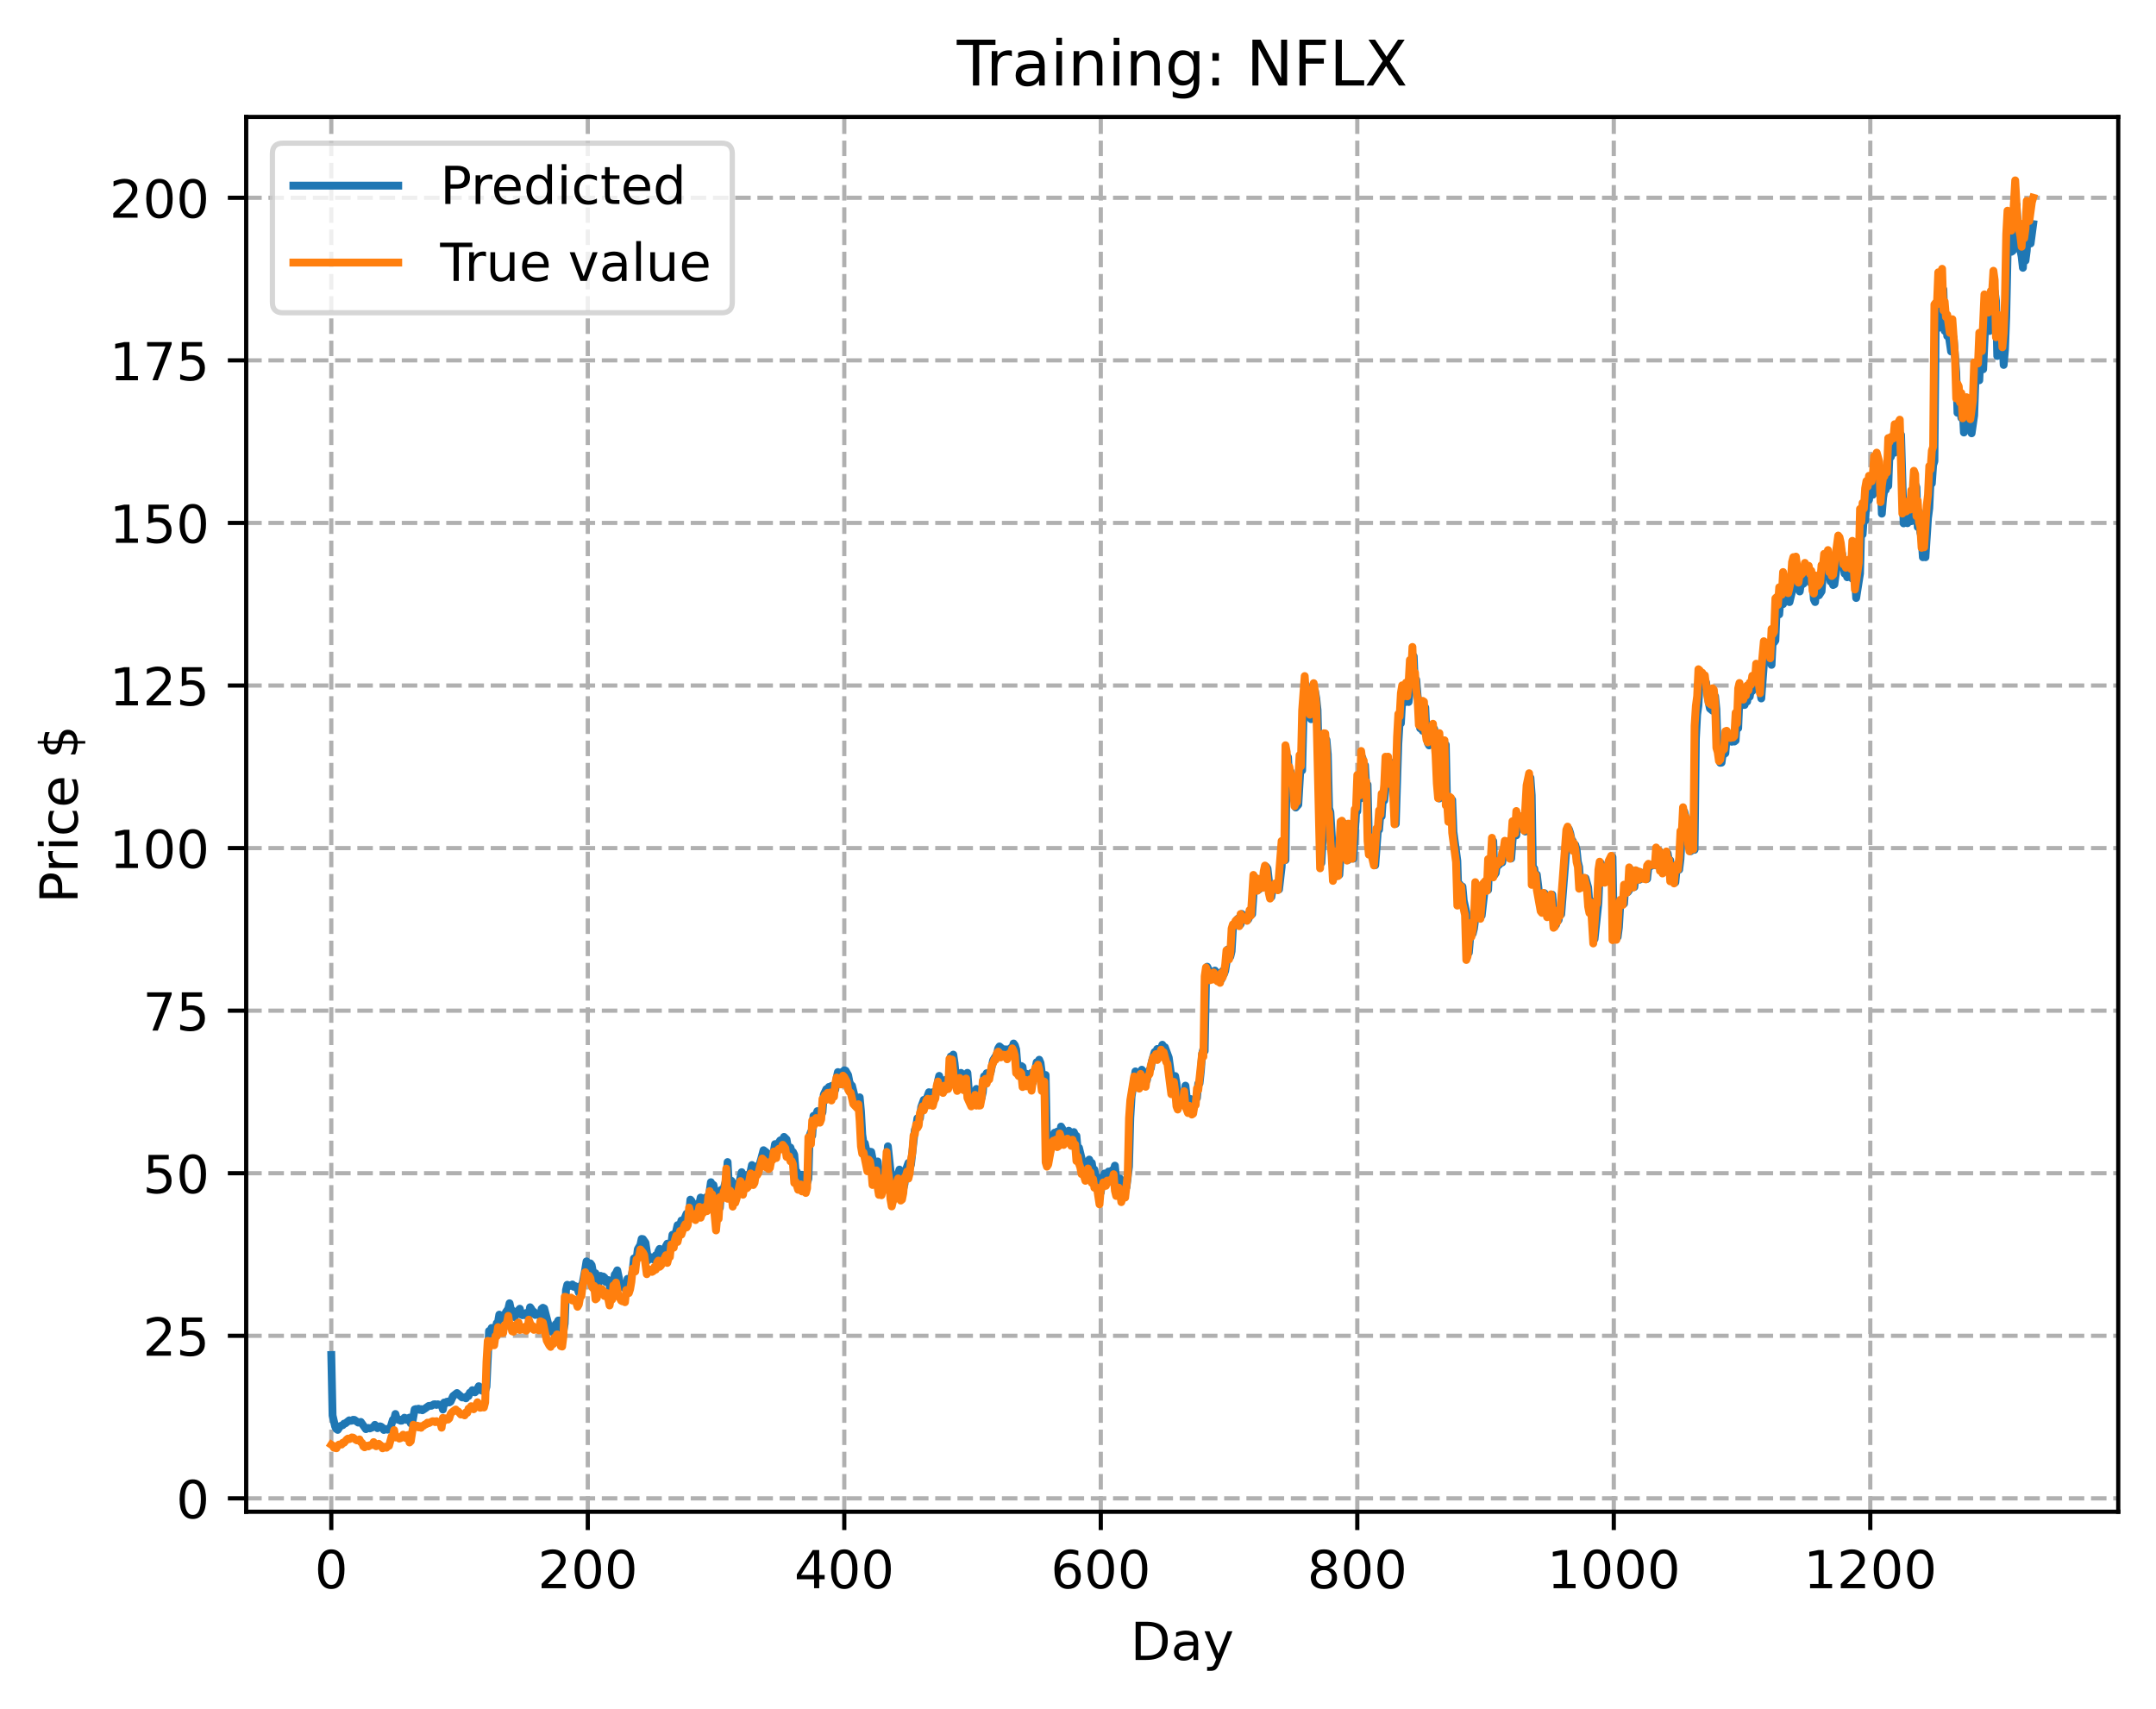 <?xml version="1.0" encoding="utf-8" standalone="no"?>
<!DOCTYPE svg PUBLIC "-//W3C//DTD SVG 1.1//EN"
  "http://www.w3.org/Graphics/SVG/1.1/DTD/svg11.dtd">
<!-- Created with matplotlib (https://matplotlib.org/) -->
<svg height="325.986pt" version="1.1" viewBox="0 0 411.286 325.986" width="411.286pt" xmlns="http://www.w3.org/2000/svg" xmlns:xlink="http://www.w3.org/1999/xlink">
 <defs>
  <style type="text/css">
*{stroke-linecap:butt;stroke-linejoin:round;}
  </style>
 </defs>
 <g id="figure_1">
  <g id="patch_1">
   <path d="M 0 325.986 
L 411.286 325.986 
L 411.286 0 
L 0 0 
z
" style="fill:#ffffff;"/>
  </g>
  <g id="axes_1">
   <g id="patch_2">
    <path d="M 46.966 288.43 
L 404.086 288.43 
L 404.086 22.318 
L 46.966 22.318 
z
" style="fill:#ffffff;"/>
   </g>
   <g id="matplotlib.axis_1">
    <g id="xtick_1">
     <g id="line2d_1">
      <path clip-path="url(#pc5c6d0f8a4)" d="M 63.198 288.43 
L 63.198 22.318 
" style="fill:none;stroke:#b0b0b0;stroke-dasharray:2.96,1.28;stroke-dashoffset:0;stroke-width:0.8;"/>
     </g>
     <g id="line2d_2">
      <defs>
       <path d="M 0 0 
L 0 3.5 
" id="m6f95475f6e" style="stroke:#000000;stroke-width:0.8;"/>
      </defs>
      <g>
       <use style="stroke:#000000;stroke-width:0.8;" x="63.198" xlink:href="#m6f95475f6e" y="288.43"/>
      </g>
     </g>
     <g id="text_1">
      <!-- 0 -->
      <defs>
       <path d="M 31.781 66.406 
Q 24.172 66.406 20.328 58.906 
Q 16.5 51.422 16.5 36.375 
Q 16.5 21.391 20.328 13.891 
Q 24.172 6.391 31.781 6.391 
Q 39.453 6.391 43.281 13.891 
Q 47.125 21.391 47.125 36.375 
Q 47.125 51.422 43.281 58.906 
Q 39.453 66.406 31.781 66.406 
z
M 31.781 74.219 
Q 44.047 74.219 50.516 64.516 
Q 56.984 54.828 56.984 36.375 
Q 56.984 17.969 50.516 8.266 
Q 44.047 -1.422 31.781 -1.422 
Q 19.531 -1.422 13.062 8.266 
Q 6.594 17.969 6.594 36.375 
Q 6.594 54.828 13.062 64.516 
Q 19.531 74.219 31.781 74.219 
z
" id="DejaVuSans-48"/>
      </defs>
      <g transform="translate(60.017 303.029)scale(0.1 -0.1)">
       <use xlink:href="#DejaVuSans-48"/>
      </g>
     </g>
    </g>
    <g id="xtick_2">
     <g id="line2d_3">
      <path clip-path="url(#pc5c6d0f8a4)" d="M 112.129 288.43 
L 112.129 22.318 
" style="fill:none;stroke:#b0b0b0;stroke-dasharray:2.96,1.28;stroke-dashoffset:0;stroke-width:0.8;"/>
     </g>
     <g id="line2d_4">
      <g>
       <use style="stroke:#000000;stroke-width:0.8;" x="112.129" xlink:href="#m6f95475f6e" y="288.43"/>
      </g>
     </g>
     <g id="text_2">
      <!-- 200 -->
      <defs>
       <path d="M 19.188 8.297 
L 53.609 8.297 
L 53.609 0 
L 7.328 0 
L 7.328 8.297 
Q 12.938 14.109 22.625 23.891 
Q 32.328 33.688 34.812 36.531 
Q 39.547 41.844 41.422 45.531 
Q 43.312 49.219 43.312 52.781 
Q 43.312 58.594 39.234 62.25 
Q 35.156 65.922 28.609 65.922 
Q 23.969 65.922 18.812 64.312 
Q 13.672 62.703 7.812 59.422 
L 7.812 69.391 
Q 13.766 71.781 18.938 73 
Q 24.125 74.219 28.422 74.219 
Q 39.75 74.219 46.484 68.547 
Q 53.219 62.891 53.219 53.422 
Q 53.219 48.922 51.531 44.891 
Q 49.859 40.875 45.406 35.406 
Q 44.188 33.984 37.641 27.219 
Q 31.109 20.453 19.188 8.297 
z
" id="DejaVuSans-50"/>
      </defs>
      <g transform="translate(102.585 303.029)scale(0.1 -0.1)">
       <use xlink:href="#DejaVuSans-50"/>
       <use x="63.623" xlink:href="#DejaVuSans-48"/>
       <use x="127.246" xlink:href="#DejaVuSans-48"/>
      </g>
     </g>
    </g>
    <g id="xtick_3">
     <g id="line2d_5">
      <path clip-path="url(#pc5c6d0f8a4)" d="M 161.06 288.43 
L 161.06 22.318 
" style="fill:none;stroke:#b0b0b0;stroke-dasharray:2.96,1.28;stroke-dashoffset:0;stroke-width:0.8;"/>
     </g>
     <g id="line2d_6">
      <g>
       <use style="stroke:#000000;stroke-width:0.8;" x="161.06" xlink:href="#m6f95475f6e" y="288.43"/>
      </g>
     </g>
     <g id="text_3">
      <!-- 400 -->
      <defs>
       <path d="M 37.797 64.312 
L 12.891 25.391 
L 37.797 25.391 
z
M 35.203 72.906 
L 47.609 72.906 
L 47.609 25.391 
L 58.016 25.391 
L 58.016 17.188 
L 47.609 17.188 
L 47.609 0 
L 37.797 0 
L 37.797 17.188 
L 4.891 17.188 
L 4.891 26.703 
z
" id="DejaVuSans-52"/>
      </defs>
      <g transform="translate(151.516 303.029)scale(0.1 -0.1)">
       <use xlink:href="#DejaVuSans-52"/>
       <use x="63.623" xlink:href="#DejaVuSans-48"/>
       <use x="127.246" xlink:href="#DejaVuSans-48"/>
      </g>
     </g>
    </g>
    <g id="xtick_4">
     <g id="line2d_7">
      <path clip-path="url(#pc5c6d0f8a4)" d="M 209.99 288.43 
L 209.99 22.318 
" style="fill:none;stroke:#b0b0b0;stroke-dasharray:2.96,1.28;stroke-dashoffset:0;stroke-width:0.8;"/>
     </g>
     <g id="line2d_8">
      <g>
       <use style="stroke:#000000;stroke-width:0.8;" x="209.99" xlink:href="#m6f95475f6e" y="288.43"/>
      </g>
     </g>
     <g id="text_4">
      <!-- 600 -->
      <defs>
       <path d="M 33.016 40.375 
Q 26.375 40.375 22.484 35.828 
Q 18.609 31.297 18.609 23.391 
Q 18.609 15.531 22.484 10.953 
Q 26.375 6.391 33.016 6.391 
Q 39.656 6.391 43.531 10.953 
Q 47.406 15.531 47.406 23.391 
Q 47.406 31.297 43.531 35.828 
Q 39.656 40.375 33.016 40.375 
z
M 52.594 71.297 
L 52.594 62.312 
Q 48.875 64.062 45.094 64.984 
Q 41.312 65.922 37.594 65.922 
Q 27.828 65.922 22.672 59.328 
Q 17.531 52.734 16.797 39.406 
Q 19.672 43.656 24.016 45.922 
Q 28.375 48.188 33.594 48.188 
Q 44.578 48.188 50.953 41.516 
Q 57.328 34.859 57.328 23.391 
Q 57.328 12.156 50.688 5.359 
Q 44.047 -1.422 33.016 -1.422 
Q 20.359 -1.422 13.672 8.266 
Q 6.984 17.969 6.984 36.375 
Q 6.984 53.656 15.188 63.938 
Q 23.391 74.219 37.203 74.219 
Q 40.922 74.219 44.703 73.484 
Q 48.484 72.75 52.594 71.297 
z
" id="DejaVuSans-54"/>
      </defs>
      <g transform="translate(200.446 303.029)scale(0.1 -0.1)">
       <use xlink:href="#DejaVuSans-54"/>
       <use x="63.623" xlink:href="#DejaVuSans-48"/>
       <use x="127.246" xlink:href="#DejaVuSans-48"/>
      </g>
     </g>
    </g>
    <g id="xtick_5">
     <g id="line2d_9">
      <path clip-path="url(#pc5c6d0f8a4)" d="M 258.921 288.43 
L 258.921 22.318 
" style="fill:none;stroke:#b0b0b0;stroke-dasharray:2.96,1.28;stroke-dashoffset:0;stroke-width:0.8;"/>
     </g>
     <g id="line2d_10">
      <g>
       <use style="stroke:#000000;stroke-width:0.8;" x="258.921" xlink:href="#m6f95475f6e" y="288.43"/>
      </g>
     </g>
     <g id="text_5">
      <!-- 800 -->
      <defs>
       <path d="M 31.781 34.625 
Q 24.75 34.625 20.719 30.859 
Q 16.703 27.094 16.703 20.516 
Q 16.703 13.922 20.719 10.156 
Q 24.75 6.391 31.781 6.391 
Q 38.812 6.391 42.859 10.172 
Q 46.922 13.969 46.922 20.516 
Q 46.922 27.094 42.891 30.859 
Q 38.875 34.625 31.781 34.625 
z
M 21.922 38.812 
Q 15.578 40.375 12.031 44.719 
Q 8.5 49.078 8.5 55.328 
Q 8.5 64.062 14.719 69.141 
Q 20.953 74.219 31.781 74.219 
Q 42.672 74.219 48.875 69.141 
Q 55.078 64.062 55.078 55.328 
Q 55.078 49.078 51.531 44.719 
Q 48 40.375 41.703 38.812 
Q 48.828 37.156 52.797 32.312 
Q 56.781 27.484 56.781 20.516 
Q 56.781 9.906 50.312 4.234 
Q 43.844 -1.422 31.781 -1.422 
Q 19.734 -1.422 13.25 4.234 
Q 6.781 9.906 6.781 20.516 
Q 6.781 27.484 10.781 32.312 
Q 14.797 37.156 21.922 38.812 
z
M 18.312 54.391 
Q 18.312 48.734 21.844 45.562 
Q 25.391 42.391 31.781 42.391 
Q 38.141 42.391 41.719 45.562 
Q 45.312 48.734 45.312 54.391 
Q 45.312 60.062 41.719 63.234 
Q 38.141 66.406 31.781 66.406 
Q 25.391 66.406 21.844 63.234 
Q 18.312 60.062 18.312 54.391 
z
" id="DejaVuSans-56"/>
      </defs>
      <g transform="translate(249.377 303.029)scale(0.1 -0.1)">
       <use xlink:href="#DejaVuSans-56"/>
       <use x="63.623" xlink:href="#DejaVuSans-48"/>
       <use x="127.246" xlink:href="#DejaVuSans-48"/>
      </g>
     </g>
    </g>
    <g id="xtick_6">
     <g id="line2d_11">
      <path clip-path="url(#pc5c6d0f8a4)" d="M 307.851 288.43 
L 307.851 22.318 
" style="fill:none;stroke:#b0b0b0;stroke-dasharray:2.96,1.28;stroke-dashoffset:0;stroke-width:0.8;"/>
     </g>
     <g id="line2d_12">
      <g>
       <use style="stroke:#000000;stroke-width:0.8;" x="307.851" xlink:href="#m6f95475f6e" y="288.43"/>
      </g>
     </g>
     <g id="text_6">
      <!-- 1000 -->
      <defs>
       <path d="M 12.406 8.297 
L 28.516 8.297 
L 28.516 63.922 
L 10.984 60.406 
L 10.984 69.391 
L 28.422 72.906 
L 38.281 72.906 
L 38.281 8.297 
L 54.391 8.297 
L 54.391 0 
L 12.406 0 
z
" id="DejaVuSans-49"/>
      </defs>
      <g transform="translate(295.126 303.029)scale(0.1 -0.1)">
       <use xlink:href="#DejaVuSans-49"/>
       <use x="63.623" xlink:href="#DejaVuSans-48"/>
       <use x="127.246" xlink:href="#DejaVuSans-48"/>
       <use x="190.869" xlink:href="#DejaVuSans-48"/>
      </g>
     </g>
    </g>
    <g id="xtick_7">
     <g id="line2d_13">
      <path clip-path="url(#pc5c6d0f8a4)" d="M 356.782 288.43 
L 356.782 22.318 
" style="fill:none;stroke:#b0b0b0;stroke-dasharray:2.96,1.28;stroke-dashoffset:0;stroke-width:0.8;"/>
     </g>
     <g id="line2d_14">
      <g>
       <use style="stroke:#000000;stroke-width:0.8;" x="356.782" xlink:href="#m6f95475f6e" y="288.43"/>
      </g>
     </g>
     <g id="text_7">
      <!-- 1200 -->
      <g transform="translate(344.057 303.029)scale(0.1 -0.1)">
       <use xlink:href="#DejaVuSans-49"/>
       <use x="63.623" xlink:href="#DejaVuSans-50"/>
       <use x="127.246" xlink:href="#DejaVuSans-48"/>
       <use x="190.869" xlink:href="#DejaVuSans-48"/>
      </g>
     </g>
    </g>
    <g id="text_8">
     <!-- Day -->
     <defs>
      <path d="M 19.672 64.797 
L 19.672 8.109 
L 31.594 8.109 
Q 46.688 8.109 53.688 14.938 
Q 60.688 21.781 60.688 36.531 
Q 60.688 51.172 53.688 57.984 
Q 46.688 64.797 31.594 64.797 
z
M 9.812 72.906 
L 30.078 72.906 
Q 51.266 72.906 61.172 64.094 
Q 71.094 55.281 71.094 36.531 
Q 71.094 17.672 61.125 8.828 
Q 51.172 0 30.078 0 
L 9.812 0 
z
" id="DejaVuSans-68"/>
      <path d="M 34.281 27.484 
Q 23.391 27.484 19.188 25 
Q 14.984 22.516 14.984 16.5 
Q 14.984 11.719 18.141 8.906 
Q 21.297 6.109 26.703 6.109 
Q 34.188 6.109 38.703 11.406 
Q 43.219 16.703 43.219 25.484 
L 43.219 27.484 
z
M 52.203 31.203 
L 52.203 0 
L 43.219 0 
L 43.219 8.297 
Q 40.141 3.328 35.547 0.953 
Q 30.953 -1.422 24.312 -1.422 
Q 15.922 -1.422 10.953 3.297 
Q 6 8.016 6 15.922 
Q 6 25.141 12.172 29.828 
Q 18.359 34.516 30.609 34.516 
L 43.219 34.516 
L 43.219 35.406 
Q 43.219 41.609 39.141 45 
Q 35.062 48.391 27.688 48.391 
Q 23 48.391 18.547 47.266 
Q 14.109 46.141 10.016 43.891 
L 10.016 52.203 
Q 14.938 54.109 19.578 55.047 
Q 24.219 56 28.609 56 
Q 40.484 56 46.344 49.844 
Q 52.203 43.703 52.203 31.203 
z
" id="DejaVuSans-97"/>
      <path d="M 32.172 -5.078 
Q 28.375 -14.844 24.75 -17.812 
Q 21.141 -20.797 15.094 -20.797 
L 7.906 -20.797 
L 7.906 -13.281 
L 13.188 -13.281 
Q 16.891 -13.281 18.938 -11.516 
Q 21 -9.766 23.484 -3.219 
L 25.094 0.875 
L 2.984 54.688 
L 12.5 54.688 
L 29.594 11.922 
L 46.688 54.688 
L 56.203 54.688 
z
" id="DejaVuSans-121"/>
     </defs>
     <g transform="translate(215.652 316.707)scale(0.1 -0.1)">
      <use xlink:href="#DejaVuSans-68"/>
      <use x="77.002" xlink:href="#DejaVuSans-97"/>
      <use x="138.281" xlink:href="#DejaVuSans-121"/>
     </g>
    </g>
   </g>
   <g id="matplotlib.axis_2">
    <g id="ytick_1">
     <g id="line2d_15">
      <path clip-path="url(#pc5c6d0f8a4)" d="M 46.966 285.875 
L 404.086 285.875 
" style="fill:none;stroke:#b0b0b0;stroke-dasharray:2.96,1.28;stroke-dashoffset:0;stroke-width:0.8;"/>
     </g>
     <g id="line2d_16">
      <defs>
       <path d="M 0 0 
L -3.5 0 
" id="m8753ac2fab" style="stroke:#000000;stroke-width:0.8;"/>
      </defs>
      <g>
       <use style="stroke:#000000;stroke-width:0.8;" x="46.966" xlink:href="#m8753ac2fab" y="285.875"/>
      </g>
     </g>
     <g id="text_9">
      <!-- 0 -->
      <g transform="translate(33.603 289.674)scale(0.1 -0.1)">
       <use xlink:href="#DejaVuSans-48"/>
      </g>
     </g>
    </g>
    <g id="ytick_2">
     <g id="line2d_17">
      <path clip-path="url(#pc5c6d0f8a4)" d="M 46.966 254.858 
L 404.086 254.858 
" style="fill:none;stroke:#b0b0b0;stroke-dasharray:2.96,1.28;stroke-dashoffset:0;stroke-width:0.8;"/>
     </g>
     <g id="line2d_18">
      <g>
       <use style="stroke:#000000;stroke-width:0.8;" x="46.966" xlink:href="#m8753ac2fab" y="254.858"/>
      </g>
     </g>
     <g id="text_10">
      <!-- 25 -->
      <defs>
       <path d="M 10.797 72.906 
L 49.516 72.906 
L 49.516 64.594 
L 19.828 64.594 
L 19.828 46.734 
Q 21.969 47.469 24.109 47.828 
Q 26.266 48.188 28.422 48.188 
Q 40.625 48.188 47.75 41.5 
Q 54.891 34.812 54.891 23.391 
Q 54.891 11.625 47.562 5.094 
Q 40.234 -1.422 26.906 -1.422 
Q 22.312 -1.422 17.547 -0.641 
Q 12.797 0.141 7.719 1.703 
L 7.719 11.625 
Q 12.109 9.234 16.797 8.062 
Q 21.484 6.891 26.703 6.891 
Q 35.156 6.891 40.078 11.328 
Q 45.016 15.766 45.016 23.391 
Q 45.016 31 40.078 35.438 
Q 35.156 39.891 26.703 39.891 
Q 22.75 39.891 18.812 39.016 
Q 14.891 38.141 10.797 36.281 
z
" id="DejaVuSans-53"/>
      </defs>
      <g transform="translate(27.241 258.657)scale(0.1 -0.1)">
       <use xlink:href="#DejaVuSans-50"/>
       <use x="63.623" xlink:href="#DejaVuSans-53"/>
      </g>
     </g>
    </g>
    <g id="ytick_3">
     <g id="line2d_19">
      <path clip-path="url(#pc5c6d0f8a4)" d="M 46.966 223.841 
L 404.086 223.841 
" style="fill:none;stroke:#b0b0b0;stroke-dasharray:2.96,1.28;stroke-dashoffset:0;stroke-width:0.8;"/>
     </g>
     <g id="line2d_20">
      <g>
       <use style="stroke:#000000;stroke-width:0.8;" x="46.966" xlink:href="#m8753ac2fab" y="223.841"/>
      </g>
     </g>
     <g id="text_11">
      <!-- 50 -->
      <g transform="translate(27.241 227.64)scale(0.1 -0.1)">
       <use xlink:href="#DejaVuSans-53"/>
       <use x="63.623" xlink:href="#DejaVuSans-48"/>
      </g>
     </g>
    </g>
    <g id="ytick_4">
     <g id="line2d_21">
      <path clip-path="url(#pc5c6d0f8a4)" d="M 46.966 192.824 
L 404.086 192.824 
" style="fill:none;stroke:#b0b0b0;stroke-dasharray:2.96,1.28;stroke-dashoffset:0;stroke-width:0.8;"/>
     </g>
     <g id="line2d_22">
      <g>
       <use style="stroke:#000000;stroke-width:0.8;" x="46.966" xlink:href="#m8753ac2fab" y="192.824"/>
      </g>
     </g>
     <g id="text_12">
      <!-- 75 -->
      <defs>
       <path d="M 8.203 72.906 
L 55.078 72.906 
L 55.078 68.703 
L 28.609 0 
L 18.312 0 
L 43.219 64.594 
L 8.203 64.594 
z
" id="DejaVuSans-55"/>
      </defs>
      <g transform="translate(27.241 196.623)scale(0.1 -0.1)">
       <use xlink:href="#DejaVuSans-55"/>
       <use x="63.623" xlink:href="#DejaVuSans-53"/>
      </g>
     </g>
    </g>
    <g id="ytick_5">
     <g id="line2d_23">
      <path clip-path="url(#pc5c6d0f8a4)" d="M 46.966 161.807 
L 404.086 161.807 
" style="fill:none;stroke:#b0b0b0;stroke-dasharray:2.96,1.28;stroke-dashoffset:0;stroke-width:0.8;"/>
     </g>
     <g id="line2d_24">
      <g>
       <use style="stroke:#000000;stroke-width:0.8;" x="46.966" xlink:href="#m8753ac2fab" y="161.807"/>
      </g>
     </g>
     <g id="text_13">
      <!-- 100 -->
      <g transform="translate(20.878 165.606)scale(0.1 -0.1)">
       <use xlink:href="#DejaVuSans-49"/>
       <use x="63.623" xlink:href="#DejaVuSans-48"/>
       <use x="127.246" xlink:href="#DejaVuSans-48"/>
      </g>
     </g>
    </g>
    <g id="ytick_6">
     <g id="line2d_25">
      <path clip-path="url(#pc5c6d0f8a4)" d="M 46.966 130.79 
L 404.086 130.79 
" style="fill:none;stroke:#b0b0b0;stroke-dasharray:2.96,1.28;stroke-dashoffset:0;stroke-width:0.8;"/>
     </g>
     <g id="line2d_26">
      <g>
       <use style="stroke:#000000;stroke-width:0.8;" x="46.966" xlink:href="#m8753ac2fab" y="130.79"/>
      </g>
     </g>
     <g id="text_14">
      <!-- 125 -->
      <g transform="translate(20.878 134.589)scale(0.1 -0.1)">
       <use xlink:href="#DejaVuSans-49"/>
       <use x="63.623" xlink:href="#DejaVuSans-50"/>
       <use x="127.246" xlink:href="#DejaVuSans-53"/>
      </g>
     </g>
    </g>
    <g id="ytick_7">
     <g id="line2d_27">
      <path clip-path="url(#pc5c6d0f8a4)" d="M 46.966 99.773 
L 404.086 99.773 
" style="fill:none;stroke:#b0b0b0;stroke-dasharray:2.96,1.28;stroke-dashoffset:0;stroke-width:0.8;"/>
     </g>
     <g id="line2d_28">
      <g>
       <use style="stroke:#000000;stroke-width:0.8;" x="46.966" xlink:href="#m8753ac2fab" y="99.773"/>
      </g>
     </g>
     <g id="text_15">
      <!-- 150 -->
      <g transform="translate(20.878 103.572)scale(0.1 -0.1)">
       <use xlink:href="#DejaVuSans-49"/>
       <use x="63.623" xlink:href="#DejaVuSans-53"/>
       <use x="127.246" xlink:href="#DejaVuSans-48"/>
      </g>
     </g>
    </g>
    <g id="ytick_8">
     <g id="line2d_29">
      <path clip-path="url(#pc5c6d0f8a4)" d="M 46.966 68.756 
L 404.086 68.756 
" style="fill:none;stroke:#b0b0b0;stroke-dasharray:2.96,1.28;stroke-dashoffset:0;stroke-width:0.8;"/>
     </g>
     <g id="line2d_30">
      <g>
       <use style="stroke:#000000;stroke-width:0.8;" x="46.966" xlink:href="#m8753ac2fab" y="68.756"/>
      </g>
     </g>
     <g id="text_16">
      <!-- 175 -->
      <g transform="translate(20.878 72.555)scale(0.1 -0.1)">
       <use xlink:href="#DejaVuSans-49"/>
       <use x="63.623" xlink:href="#DejaVuSans-55"/>
       <use x="127.246" xlink:href="#DejaVuSans-53"/>
      </g>
     </g>
    </g>
    <g id="ytick_9">
     <g id="line2d_31">
      <path clip-path="url(#pc5c6d0f8a4)" d="M 46.966 37.739 
L 404.086 37.739 
" style="fill:none;stroke:#b0b0b0;stroke-dasharray:2.96,1.28;stroke-dashoffset:0;stroke-width:0.8;"/>
     </g>
     <g id="line2d_32">
      <g>
       <use style="stroke:#000000;stroke-width:0.8;" x="46.966" xlink:href="#m8753ac2fab" y="37.739"/>
      </g>
     </g>
     <g id="text_17">
      <!-- 200 -->
      <g transform="translate(20.878 41.538)scale(0.1 -0.1)">
       <use xlink:href="#DejaVuSans-50"/>
       <use x="63.623" xlink:href="#DejaVuSans-48"/>
       <use x="127.246" xlink:href="#DejaVuSans-48"/>
      </g>
     </g>
    </g>
    <g id="text_18">
     <!-- Price $ -->
     <defs>
      <path d="M 19.672 64.797 
L 19.672 37.406 
L 32.078 37.406 
Q 38.969 37.406 42.719 40.969 
Q 46.484 44.531 46.484 51.125 
Q 46.484 57.672 42.719 61.234 
Q 38.969 64.797 32.078 64.797 
z
M 9.812 72.906 
L 32.078 72.906 
Q 44.344 72.906 50.609 67.359 
Q 56.891 61.812 56.891 51.125 
Q 56.891 40.328 50.609 34.812 
Q 44.344 29.297 32.078 29.297 
L 19.672 29.297 
L 19.672 0 
L 9.812 0 
z
" id="DejaVuSans-80"/>
      <path d="M 41.109 46.297 
Q 39.594 47.172 37.812 47.578 
Q 36.031 48 33.891 48 
Q 26.266 48 22.188 43.047 
Q 18.109 38.094 18.109 28.812 
L 18.109 0 
L 9.078 0 
L 9.078 54.688 
L 18.109 54.688 
L 18.109 46.188 
Q 20.953 51.172 25.484 53.578 
Q 30.031 56 36.531 56 
Q 37.453 56 38.578 55.875 
Q 39.703 55.766 41.062 55.516 
z
" id="DejaVuSans-114"/>
      <path d="M 9.422 54.688 
L 18.406 54.688 
L 18.406 0 
L 9.422 0 
z
M 9.422 75.984 
L 18.406 75.984 
L 18.406 64.594 
L 9.422 64.594 
z
" id="DejaVuSans-105"/>
      <path d="M 48.781 52.594 
L 48.781 44.188 
Q 44.969 46.297 41.141 47.344 
Q 37.312 48.391 33.406 48.391 
Q 24.656 48.391 19.812 42.844 
Q 14.984 37.312 14.984 27.297 
Q 14.984 17.281 19.812 11.734 
Q 24.656 6.203 33.406 6.203 
Q 37.312 6.203 41.141 7.25 
Q 44.969 8.297 48.781 10.406 
L 48.781 2.094 
Q 45.016 0.344 40.984 -0.531 
Q 36.969 -1.422 32.422 -1.422 
Q 20.062 -1.422 12.781 6.344 
Q 5.516 14.109 5.516 27.297 
Q 5.516 40.672 12.859 48.328 
Q 20.219 56 33.016 56 
Q 37.156 56 41.109 55.141 
Q 45.062 54.297 48.781 52.594 
z
" id="DejaVuSans-99"/>
      <path d="M 56.203 29.594 
L 56.203 25.203 
L 14.891 25.203 
Q 15.484 15.922 20.484 11.062 
Q 25.484 6.203 34.422 6.203 
Q 39.594 6.203 44.453 7.469 
Q 49.312 8.734 54.109 11.281 
L 54.109 2.781 
Q 49.266 0.734 44.188 -0.344 
Q 39.109 -1.422 33.891 -1.422 
Q 20.797 -1.422 13.156 6.188 
Q 5.516 13.812 5.516 26.812 
Q 5.516 40.234 12.766 48.109 
Q 20.016 56 32.328 56 
Q 43.359 56 49.781 48.891 
Q 56.203 41.797 56.203 29.594 
z
M 47.219 32.234 
Q 47.125 39.594 43.094 43.984 
Q 39.062 48.391 32.422 48.391 
Q 24.906 48.391 20.391 44.141 
Q 15.875 39.891 15.188 32.172 
z
" id="DejaVuSans-101"/>
      <path id="DejaVuSans-32"/>
      <path d="M 33.797 -14.703 
L 28.906 -14.703 
L 28.859 0 
Q 23.734 0.094 18.609 1.188 
Q 13.484 2.297 8.297 4.5 
L 8.297 13.281 
Q 13.281 10.156 18.375 8.562 
Q 23.484 6.984 28.906 6.938 
L 28.906 29.203 
Q 18.109 30.953 13.203 35.156 
Q 8.297 39.359 8.297 46.688 
Q 8.297 54.641 13.625 59.219 
Q 18.953 63.812 28.906 64.5 
L 28.906 75.984 
L 33.797 75.984 
L 33.797 64.656 
Q 38.328 64.453 42.578 63.688 
Q 46.828 62.938 50.875 61.625 
L 50.875 53.078 
Q 46.828 55.125 42.547 56.25 
Q 38.281 57.375 33.797 57.562 
L 33.797 36.719 
Q 44.875 35.016 50.094 30.609 
Q 55.328 26.219 55.328 18.609 
Q 55.328 10.359 49.781 5.594 
Q 44.234 0.828 33.797 0.094 
z
M 28.906 37.594 
L 28.906 57.625 
Q 23.25 56.984 20.266 54.391 
Q 17.281 51.812 17.281 47.516 
Q 17.281 43.312 20.031 40.969 
Q 22.797 38.625 28.906 37.594 
z
M 33.797 28.219 
L 33.797 7.078 
Q 39.984 7.906 43.141 10.594 
Q 46.297 13.281 46.297 17.672 
Q 46.297 21.969 43.281 24.5 
Q 40.281 27.047 33.797 28.219 
z
" id="DejaVuSans-36"/>
     </defs>
     <g transform="translate(14.798 172.342)rotate(-90)scale(0.1 -0.1)">
      <use xlink:href="#DejaVuSans-80"/>
      <use x="58.553" xlink:href="#DejaVuSans-114"/>
      <use x="99.666" xlink:href="#DejaVuSans-105"/>
      <use x="127.449" xlink:href="#DejaVuSans-99"/>
      <use x="182.43" xlink:href="#DejaVuSans-101"/>
      <use x="243.953" xlink:href="#DejaVuSans-32"/>
      <use x="275.74" xlink:href="#DejaVuSans-36"/>
     </g>
    </g>
   </g>
   <g id="line2d_33">
    <path clip-path="url(#pc5c6d0f8a4)" d="M 63.198 258.529 
L 63.443 270.059 
L 63.932 272.162 
L 64.177 272.648 
L 64.422 272.816 
L 64.911 272.089 
L 65.4 271.909 
L 65.645 271.612 
L 65.89 271.575 
L 66.623 270.989 
L 66.868 271.085 
L 67.113 271.057 
L 67.357 270.889 
L 67.602 270.903 
L 68.336 271.423 
L 68.825 271.297 
L 69.804 272.675 
L 70.049 272.484 
L 70.293 272.445 
L 70.538 272.537 
L 71.027 272.348 
L 71.272 272.226 
L 71.517 271.851 
L 72.006 272.486 
L 72.251 272.39 
L 72.495 272.135 
L 72.74 272.215 
L 72.984 272.429 
L 73.229 272.83 
L 73.718 272.64 
L 73.963 272.781 
L 74.452 272.49 
L 74.942 270.891 
L 75.186 270.764 
L 75.431 269.779 
L 75.676 270.698 
L 75.92 270.882 
L 76.165 270.841 
L 76.41 271.064 
L 76.654 271.052 
L 76.899 270.866 
L 77.144 270.489 
L 77.388 270.584 
L 77.633 270.936 
L 77.878 270.593 
L 78.122 270.472 
L 78.367 271.581 
L 78.611 271.604 
L 79.101 268.911 
L 79.345 268.835 
L 79.59 268.942 
L 79.835 268.773 
L 80.079 268.997 
L 80.324 268.854 
L 80.569 269.07 
L 81.058 268.758 
L 81.792 268.235 
L 82.281 268.213 
L 82.771 267.936 
L 83.015 267.924 
L 83.26 268.05 
L 83.505 267.927 
L 84.239 268.141 
L 84.483 268.93 
L 84.728 267.594 
L 84.972 267.792 
L 85.217 267.451 
L 85.462 267.414 
L 85.706 267.573 
L 85.951 267.416 
L 86.44 266.355 
L 87.174 265.784 
L 88.153 266.623 
L 88.642 266.619 
L 88.887 266.79 
L 89.132 266.361 
L 89.376 266.367 
L 89.621 265.723 
L 89.866 265.689 
L 90.11 265.235 
L 90.599 265.649 
L 90.844 265.392 
L 91.333 264.482 
L 91.578 264.66 
L 91.823 265.285 
L 92.067 265.37 
L 92.312 265.172 
L 92.557 265.332 
L 92.801 264.599 
L 93.291 253.942 
L 93.535 254.275 
L 93.78 253.363 
L 94.025 253.371 
L 94.269 253.71 
L 94.514 253.838 
L 94.759 252.446 
L 95.003 252.264 
L 95.248 250.823 
L 95.737 251.094 
L 95.982 251.553 
L 96.227 251.611 
L 96.471 250.421 
L 96.96 249.707 
L 97.205 248.653 
L 97.45 249.807 
L 97.694 249.994 
L 97.939 251.062 
L 98.184 251.309 
L 98.428 250.664 
L 98.673 250.528 
L 98.918 249.974 
L 99.162 249.701 
L 99.407 250.818 
L 99.652 250.934 
L 99.896 250.769 
L 100.141 250.932 
L 100.386 250.514 
L 100.63 251.055 
L 100.875 250.911 
L 101.12 249.417 
L 101.364 249.738 
L 101.609 250.307 
L 101.854 250.295 
L 102.098 250.886 
L 102.343 250.746 
L 103.077 251.089 
L 103.321 249.701 
L 103.566 249.516 
L 103.811 249.637 
L 104.789 253.396 
L 105.279 254.091 
L 105.523 253.247 
L 105.768 253.571 
L 106.013 252.636 
L 106.257 252.448 
L 106.502 251.95 
L 106.747 251.953 
L 107.236 253.83 
L 107.481 254.045 
L 107.725 252.51 
L 107.97 246.14 
L 108.215 245.13 
L 108.459 245.442 
L 108.704 245.226 
L 108.948 245.231 
L 109.193 245.073 
L 109.438 245.506 
L 109.682 245.364 
L 109.927 245.495 
L 110.172 245.915 
L 110.416 246.629 
L 110.661 246.398 
L 110.906 245.223 
L 111.15 244.851 
L 111.64 242.171 
L 111.884 240.658 
L 112.129 241.339 
L 112.618 241.041 
L 112.863 241.377 
L 113.108 242.671 
L 113.352 243.221 
L 113.597 242.926 
L 113.842 244.983 
L 114.086 245.16 
L 114.575 243.427 
L 114.82 243.947 
L 115.065 243.546 
L 115.309 243.741 
L 115.554 244.589 
L 116.043 244.225 
L 116.533 246.279 
L 116.777 245.338 
L 117.022 245.38 
L 117.267 243.199 
L 117.511 242.91 
L 117.756 242.374 
L 118.245 244.69 
L 118.979 245.685 
L 119.224 245.308 
L 119.469 245.805 
L 119.713 243.993 
L 120.203 244.208 
L 120.447 243.612 
L 120.692 242.354 
L 120.936 240.089 
L 121.181 240.26 
L 121.426 240.252 
L 121.67 238.337 
L 122.16 237.519 
L 122.404 236.376 
L 122.649 236.415 
L 123.138 237.118 
L 123.628 240.446 
L 123.872 239.883 
L 124.117 239.852 
L 124.606 240.274 
L 124.851 240.188 
L 125.096 239.496 
L 125.34 239.812 
L 125.585 238.756 
L 125.83 238.28 
L 126.074 239.191 
L 126.319 239.16 
L 126.563 238.798 
L 127.053 237.722 
L 127.297 237.282 
L 127.542 238.438 
L 127.787 237.821 
L 128.031 237.58 
L 128.276 235.582 
L 128.765 235.831 
L 129.255 233.75 
L 129.499 234.618 
L 129.989 232.868 
L 130.233 233.33 
L 130.967 231.571 
L 131.212 232.029 
L 131.457 231.715 
L 131.701 228.883 
L 131.946 229.177 
L 132.191 230.252 
L 132.435 229.773 
L 132.924 230.645 
L 133.169 229.62 
L 133.414 229.688 
L 133.658 228.485 
L 133.903 230.039 
L 134.148 229.617 
L 134.392 229.431 
L 134.637 228.472 
L 134.882 228.504 
L 135.126 228.99 
L 135.616 225.555 
L 135.86 226.737 
L 136.105 226.087 
L 136.35 227.316 
L 136.839 232.211 
L 137.084 230.249 
L 137.328 230.427 
L 137.573 227.03 
L 138.062 226.77 
L 138.551 224.988 
L 138.796 221.716 
L 139.041 226.081 
L 139.53 225.285 
L 139.775 225.74 
L 140.019 227.888 
L 140.264 226.226 
L 140.509 227.33 
L 140.753 226.867 
L 141.487 223.642 
L 141.732 224.409 
L 141.977 225.81 
L 142.466 224.198 
L 142.711 224.749 
L 142.955 224.608 
L 143.445 222.284 
L 143.934 224.13 
L 144.178 223.887 
L 144.423 222.508 
L 144.668 222.435 
L 144.912 222.09 
L 145.157 221.299 
L 145.646 219.451 
L 146.136 219.819 
L 146.38 220.819 
L 146.625 220.688 
L 146.87 221.206 
L 147.114 221.098 
L 147.359 219.981 
L 147.604 219.702 
L 147.848 218.287 
L 148.338 219.2 
L 148.582 217.969 
L 148.827 217.593 
L 149.072 217.486 
L 149.316 217.63 
L 149.561 216.913 
L 150.05 217.397 
L 150.295 218.834 
L 150.539 219.089 
L 150.784 218.934 
L 151.029 219.724 
L 151.273 219.793 
L 151.518 220.317 
L 151.763 223.368 
L 152.007 223.551 
L 152.497 224.95 
L 152.741 224.375 
L 152.986 224.13 
L 153.231 225.223 
L 153.475 225.185 
L 153.965 225.632 
L 154.209 224.921 
L 154.454 216.661 
L 154.699 215.971 
L 154.943 216.675 
L 155.188 212.901 
L 155.433 213.334 
L 155.922 211.993 
L 156.166 212.649 
L 156.411 212.511 
L 156.656 212.721 
L 156.9 212.227 
L 157.145 208.839 
L 157.634 207.799 
L 157.879 208.465 
L 158.124 207.38 
L 158.368 207.381 
L 158.613 207.191 
L 158.858 208.465 
L 159.102 207.598 
L 159.347 207.896 
L 159.592 205.713 
L 159.836 204.545 
L 160.081 205.074 
L 160.326 204.605 
L 160.57 205.521 
L 160.815 205.622 
L 161.06 204.205 
L 161.304 204.274 
L 161.794 205.131 
L 162.038 206.432 
L 162.283 206.947 
L 162.527 207.137 
L 163.017 209.118 
L 163.506 209.898 
L 163.751 209.982 
L 163.995 209.361 
L 164.24 212.037 
L 164.485 216.421 
L 164.729 218.136 
L 164.974 218.121 
L 165.708 221.477 
L 165.953 219.739 
L 166.197 219.775 
L 166.442 221.018 
L 166.687 223.75 
L 166.931 223.995 
L 167.176 222.403 
L 167.421 221.598 
L 167.91 225.785 
L 168.154 225.241 
L 168.399 225.948 
L 168.644 225.316 
L 168.888 223.109 
L 169.133 222.414 
L 169.378 218.707 
L 170.356 227.875 
L 170.846 226.872 
L 171.09 224.722 
L 171.58 223.151 
L 171.824 225.736 
L 172.069 226.911 
L 172.314 226.874 
L 172.558 225.847 
L 172.803 223.23 
L 173.292 221.88 
L 173.537 222.905 
L 173.782 222.191 
L 174.515 215.564 
L 174.76 215.006 
L 175.005 213.363 
L 175.249 213.673 
L 175.494 213.343 
L 175.739 211.197 
L 176.228 209.848 
L 176.473 210.434 
L 177.207 208.39 
L 177.451 209.414 
L 177.941 208.385 
L 178.185 209.488 
L 178.675 208.342 
L 178.919 206.273 
L 179.164 205.272 
L 179.409 206.267 
L 179.653 206.559 
L 179.898 206.659 
L 180.142 207.144 
L 180.387 206.022 
L 180.632 206.595 
L 180.876 206.306 
L 181.121 206.484 
L 181.366 201.57 
L 181.61 201.981 
L 181.855 201.216 
L 182.1 202.877 
L 182.344 205.399 
L 182.834 206.701 
L 183.078 206.602 
L 183.323 204.7 
L 183.568 205.014 
L 184.057 206.594 
L 184.302 205.947 
L 184.546 204.69 
L 184.791 207.716 
L 185.28 208.992 
L 185.525 209.579 
L 185.77 209.242 
L 186.014 209.272 
L 186.259 207.764 
L 186.503 209.337 
L 186.748 209.129 
L 186.993 209.479 
L 187.237 209.503 
L 187.482 208.391 
L 187.727 205.337 
L 187.971 205.58 
L 188.216 204.76 
L 188.461 205.422 
L 188.705 204.717 
L 188.95 204.722 
L 189.439 202.31 
L 190.173 201.134 
L 190.418 200.036 
L 190.663 199.653 
L 190.907 199.853 
L 191.152 200.583 
L 191.397 200.567 
L 191.641 200.195 
L 191.886 200.311 
L 192.13 200.213 
L 192.375 200.921 
L 192.62 200.536 
L 192.864 199.919 
L 193.109 199.911 
L 193.354 199.092 
L 193.598 199.434 
L 193.843 200.228 
L 194.088 203.164 
L 194.577 203.996 
L 194.822 203.385 
L 195.066 203.556 
L 195.311 205.824 
L 195.556 205.9 
L 195.8 204.865 
L 196.045 205.829 
L 196.29 205.163 
L 196.779 204.697 
L 197.024 206.531 
L 197.758 202.666 
L 198.002 203.691 
L 198.247 202.193 
L 198.491 202.791 
L 198.981 206.536 
L 199.225 205.177 
L 199.47 205.105 
L 199.715 218.187 
L 199.959 220.452 
L 200.204 220.303 
L 200.693 217.988 
L 200.938 216.585 
L 201.183 216.104 
L 201.427 216.858 
L 201.672 215.913 
L 201.917 216.985 
L 202.161 217 
L 202.406 214.941 
L 202.651 215.347 
L 202.895 216.279 
L 203.14 216.747 
L 203.385 216.359 
L 203.629 216.19 
L 203.874 215.723 
L 204.118 216.371 
L 204.363 216.256 
L 204.608 216.9 
L 204.852 215.99 
L 205.097 216.602 
L 205.342 216.712 
L 205.586 219.39 
L 205.831 218.982 
L 206.565 222.008 
L 206.81 221.845 
L 207.299 223.306 
L 207.544 221.853 
L 207.788 221.237 
L 208.033 221.837 
L 208.278 221.875 
L 208.522 223.558 
L 208.767 223.151 
L 209.012 224.486 
L 209.501 224.683 
L 209.746 225.793 
L 209.99 227.512 
L 210.235 225.21 
L 210.479 224.767 
L 210.724 223.888 
L 210.969 224.275 
L 211.213 224.365 
L 211.458 223.524 
L 211.703 223.708 
L 212.192 223.244 
L 212.437 223.456 
L 212.681 222.399 
L 212.926 224.888 
L 213.171 226.074 
L 213.415 225.963 
L 213.66 224.87 
L 213.905 225.502 
L 214.149 227.145 
L 214.394 226.626 
L 214.639 226.473 
L 214.883 226.533 
L 215.373 222.562 
L 215.617 213.294 
L 215.862 209.215 
L 216.596 204.416 
L 216.84 206.007 
L 217.085 205.997 
L 217.574 206.457 
L 217.819 204.097 
L 218.064 205.076 
L 218.308 205.173 
L 218.553 205.836 
L 218.798 206.093 
L 219.042 204.454 
L 219.532 203.812 
L 219.776 202.34 
L 220.266 200.717 
L 220.51 200.689 
L 220.755 200.137 
L 221 201.026 
L 221.244 200.666 
L 221.734 199.331 
L 221.978 200.494 
L 222.223 199.799 
L 222.957 201.792 
L 223.691 207.169 
L 223.935 206.599 
L 224.18 205.299 
L 224.425 206.677 
L 224.669 209.327 
L 224.914 210.122 
L 225.403 209.128 
L 225.648 208.647 
L 225.893 209.093 
L 226.137 207.138 
L 226.382 209.39 
L 226.871 210.792 
L 227.116 209.688 
L 227.605 211.109 
L 227.85 211.043 
L 228.094 209.787 
L 228.339 209.474 
L 228.584 206.748 
L 228.828 206.697 
L 229.073 204.43 
L 229.318 201.101 
L 229.562 200.12 
L 229.807 200.527 
L 230.052 187.288 
L 230.296 184.445 
L 230.541 184.939 
L 230.786 185.987 
L 231.03 186.409 
L 231.275 186.208 
L 231.52 186.325 
L 231.764 185.181 
L 232.009 185.555 
L 232.254 185.629 
L 232.498 186.595 
L 232.743 186.576 
L 232.988 186.887 
L 233.232 185.266 
L 233.477 185.879 
L 233.722 185.215 
L 233.966 183.673 
L 234.211 181.151 
L 234.7 182.532 
L 234.945 181.49 
L 235.189 177.28 
L 235.434 176.228 
L 235.679 176.397 
L 235.923 175.588 
L 236.168 175.256 
L 236.413 175.404 
L 236.657 176.347 
L 236.902 174.372 
L 237.147 174.596 
L 237.391 175.035 
L 237.636 175.214 
L 237.881 175.068 
L 238.125 175.403 
L 238.37 174.839 
L 238.615 173.572 
L 238.859 174.419 
L 239.349 167.333 
L 239.838 168.702 
L 240.082 169.779 
L 240.327 167.803 
L 240.572 168.774 
L 240.816 168.37 
L 241.061 169.286 
L 241.306 166.554 
L 241.55 165.357 
L 241.795 165.71 
L 242.284 170.074 
L 242.529 171.141 
L 242.774 169.448 
L 243.018 169.592 
L 243.263 169.202 
L 243.508 168.572 
L 243.997 169.7 
L 244.486 165.45 
L 244.731 161.08 
L 244.976 161.585 
L 245.22 164.099 
L 245.465 144.453 
L 245.709 144.465 
L 245.954 149.418 
L 246.199 147.208 
L 246.443 148.076 
L 246.933 150.744 
L 247.177 154.076 
L 247.667 153.528 
L 248.156 145.178 
L 248.401 146.994 
L 248.645 137.292 
L 249.135 130.661 
L 249.379 133.787 
L 249.624 134.355 
L 249.869 134.616 
L 250.113 137.215 
L 250.358 133.7 
L 250.603 133.99 
L 250.847 131.82 
L 251.092 133.193 
L 251.337 135.474 
L 252.07 164.641 
L 252.315 160.077 
L 252.804 141.531 
L 253.049 141.175 
L 253.294 143.936 
L 253.538 154.179 
L 253.783 154.95 
L 254.272 162.899 
L 254.517 167.44 
L 254.762 163.136 
L 255.006 162.559 
L 255.496 166.908 
L 255.74 163.137 
L 255.985 157.408 
L 256.23 156.972 
L 256.474 158.738 
L 256.964 163.478 
L 257.208 164.072 
L 257.453 157.848 
L 257.697 159.221 
L 257.942 162.464 
L 258.187 163.82 
L 258.676 155.055 
L 258.921 154.799 
L 259.165 149 
L 259.41 151.883 
L 259.655 152.297 
L 259.899 144.544 
L 260.144 145.979 
L 260.389 146.006 
L 260.633 150.092 
L 260.878 149.697 
L 261.123 159.88 
L 261.367 162.833 
L 261.612 159.968 
L 261.857 162.907 
L 262.101 164.336 
L 262.346 165.082 
L 262.835 158.556 
L 263.08 158.326 
L 263.325 155.252 
L 263.569 155.763 
L 263.814 152.145 
L 264.058 152.739 
L 264.303 150.455 
L 264.548 145.465 
L 264.792 145.865 
L 265.037 145.277 
L 265.282 149.901 
L 265.526 146.907 
L 265.771 146.554 
L 266.26 157.176 
L 266.75 141.908 
L 266.994 137.755 
L 267.239 138.013 
L 267.484 133.755 
L 267.728 132.096 
L 267.973 133.998 
L 268.218 133.056 
L 268.462 131.53 
L 268.707 133.939 
L 268.952 131.716 
L 269.196 127.544 
L 269.441 129.892 
L 269.685 125.23 
L 269.93 131.378 
L 270.175 129.702 
L 270.419 132.724 
L 270.664 134.361 
L 270.909 138.958 
L 271.153 137.145 
L 271.398 139.443 
L 271.643 135.017 
L 271.887 134.983 
L 272.132 140.113 
L 272.377 141.79 
L 272.621 142.221 
L 272.866 140.127 
L 273.111 141.054 
L 273.355 141.385 
L 273.6 139.086 
L 274.089 144.474 
L 274.579 152.347 
L 274.823 141.236 
L 275.313 148.197 
L 275.557 144.164 
L 275.802 142.09 
L 276.046 153.359 
L 276.291 153.321 
L 276.536 156.587 
L 276.78 152.605 
L 277.025 152.623 
L 277.27 158.732 
L 278.004 164.247 
L 278.248 171.777 
L 278.493 168.733 
L 278.738 171.329 
L 278.982 169.151 
L 279.227 171.842 
L 279.716 174.052 
L 279.961 181.709 
L 280.206 181.766 
L 280.695 175.993 
L 280.94 178.146 
L 281.184 177.173 
L 281.429 175.219 
L 281.673 168.802 
L 281.918 173.028 
L 282.163 174.768 
L 282.407 171.836 
L 282.652 174.702 
L 283.386 168.362 
L 283.631 168.144 
L 283.875 169.798 
L 284.12 164.487 
L 284.365 164.859 
L 284.609 164.595 
L 284.854 160.481 
L 285.099 166.936 
L 285.343 166.567 
L 285.588 164.488 
L 285.833 165.116 
L 286.077 164.876 
L 286.322 164.315 
L 286.567 164.563 
L 286.811 162.92 
L 287.056 162.385 
L 287.301 160.803 
L 287.545 160.751 
L 287.79 162.096 
L 288.034 162.432 
L 288.279 163.799 
L 288.768 157.308 
L 289.013 159.306 
L 289.258 159.374 
L 289.502 155.426 
L 289.747 156.696 
L 289.992 156.152 
L 290.236 156.192 
L 290.481 156.617 
L 290.726 157.354 
L 290.97 158.656 
L 291.46 150.683 
L 291.949 148.388 
L 292.194 151.735 
L 292.438 167.516 
L 292.683 165.707 
L 292.928 167.521 
L 293.172 166.869 
L 293.661 170.924 
L 294.151 173.428 
L 294.395 173.767 
L 294.64 170.42 
L 295.374 174.466 
L 295.619 172.969 
L 295.863 173.199 
L 296.108 170.687 
L 296.597 176.402 
L 296.842 176.415 
L 297.087 175.063 
L 297.331 175.545 
L 297.576 173.572 
L 297.821 174.446 
L 299.044 158.969 
L 299.289 158.193 
L 299.533 158.933 
L 299.778 160.118 
L 300.022 160.461 
L 300.267 162.338 
L 300.512 161.212 
L 300.756 162.093 
L 301.001 164.432 
L 301.246 165.413 
L 301.49 169.138 
L 301.735 169.289 
L 302.224 168.818 
L 302.469 167.552 
L 302.958 169.32 
L 303.203 172.431 
L 303.448 173.728 
L 303.692 172.008 
L 304.182 179.166 
L 304.916 172.283 
L 305.16 166.544 
L 305.405 164.706 
L 305.649 168.238 
L 305.894 167.872 
L 306.139 165.608 
L 306.383 168.138 
L 306.628 166.937 
L 306.873 166.323 
L 307.117 164.556 
L 307.607 163.531 
L 307.851 177.741 
L 308.096 176.478 
L 308.341 178.367 
L 308.585 178.789 
L 308.83 176.947 
L 309.075 172.708 
L 309.319 171.687 
L 309.809 172.421 
L 310.053 168.968 
L 310.543 170.203 
L 310.787 169.852 
L 311.032 165.867 
L 311.521 169.137 
L 311.766 169.246 
L 312.01 167.081 
L 312.255 166.18 
L 312.5 167.564 
L 312.744 167.852 
L 312.989 166.452 
L 313.234 166.587 
L 313.478 166.937 
L 313.723 167.619 
L 313.968 166.904 
L 314.212 167.689 
L 314.457 165.394 
L 314.702 164.939 
L 314.946 165.239 
L 315.436 165.035 
L 315.925 165.116 
L 316.17 162.117 
L 316.414 162.966 
L 316.659 162.48 
L 316.904 165.903 
L 317.148 163.298 
L 317.393 166.374 
L 317.882 165.178 
L 318.127 162.807 
L 318.371 164.23 
L 318.616 164.117 
L 318.861 167.785 
L 319.105 166.98 
L 319.35 166.782 
L 319.595 168.346 
L 319.839 165.701 
L 320.084 165.05 
L 320.329 165.931 
L 320.573 163.887 
L 320.818 159.191 
L 321.063 159.232 
L 321.307 154.865 
L 321.552 155.892 
L 321.797 156.236 
L 322.041 157.856 
L 322.286 160.997 
L 322.531 162.407 
L 322.775 161.701 
L 323.02 160.328 
L 323.265 162.14 
L 323.509 140.998 
L 323.754 136.317 
L 323.998 134.605 
L 324.243 129.534 
L 324.488 129.338 
L 324.732 130.236 
L 324.977 129.693 
L 325.222 130.267 
L 325.466 130.232 
L 325.956 134.061 
L 326.2 135.19 
L 326.69 135.594 
L 326.934 132.695 
L 327.179 132.856 
L 327.424 135.3 
L 327.668 142.986 
L 327.913 143.936 
L 328.158 145.543 
L 328.402 145.509 
L 328.647 143.767 
L 328.892 143.904 
L 329.136 143.707 
L 329.381 140.54 
L 329.625 140.294 
L 330.359 141.523 
L 330.604 140.904 
L 330.849 141.481 
L 331.093 141.287 
L 331.338 137.211 
L 331.583 138.939 
L 331.827 132.879 
L 332.072 131.656 
L 332.317 134.102 
L 332.561 134.508 
L 332.806 134.506 
L 333.051 133.456 
L 333.295 133.852 
L 333.54 132.11 
L 333.785 132.928 
L 334.029 131.551 
L 334.274 131.845 
L 334.519 130.279 
L 334.763 131.26 
L 335.008 131.278 
L 335.252 128.089 
L 335.497 130.82 
L 335.742 131.559 
L 335.986 133.258 
L 336.476 126.812 
L 336.72 124.061 
L 336.965 124.798 
L 337.21 124.887 
L 337.454 126.024 
L 337.699 125.343 
L 337.944 126.856 
L 338.188 121.739 
L 338.433 122.559 
L 338.678 122.2 
L 338.922 116.16 
L 339.167 115.807 
L 339.412 117.223 
L 339.656 113.984 
L 340.146 115.266 
L 340.39 111.189 
L 340.635 112.571 
L 340.88 113.213 
L 341.124 113.06 
L 341.369 114.879 
L 341.858 112.844 
L 342.103 109.35 
L 342.347 108.448 
L 342.592 109.119 
L 342.837 108.243 
L 343.081 110.066 
L 343.326 112.85 
L 343.571 111.176 
L 343.815 111.496 
L 344.06 111.335 
L 344.305 110.882 
L 344.549 109.398 
L 344.794 110.629 
L 345.039 110.075 
L 345.283 109.841 
L 345.528 111.34 
L 345.773 110.746 
L 346.017 114.356 
L 346.262 114.869 
L 346.507 111.614 
L 346.751 112.241 
L 346.996 113.584 
L 347.485 112.833 
L 347.73 109.795 
L 347.974 110.166 
L 348.219 107.777 
L 348.464 108.701 
L 348.953 106.971 
L 349.198 110.954 
L 349.442 110.71 
L 349.687 111.623 
L 349.932 111.498 
L 350.421 107.863 
L 350.91 104.424 
L 351.155 104.66 
L 351.4 105.658 
L 351.889 109.457 
L 352.134 109.356 
L 352.378 110.138 
L 352.868 108.771 
L 353.112 109.38 
L 353.357 110.417 
L 353.601 105.343 
L 354.091 114.093 
L 354.825 109.419 
L 355.069 99.712 
L 355.314 101.972 
L 355.559 98.546 
L 355.803 99.359 
L 356.048 95.635 
L 356.293 94.322 
L 356.537 95.386 
L 356.782 93.379 
L 357.027 94.122 
L 357.271 94.4 
L 357.516 93.097 
L 357.761 89.787 
L 358.005 91.895 
L 358.25 89.159 
L 358.739 90.747 
L 358.984 98.005 
L 359.228 94.973 
L 359.473 93.455 
L 359.718 93.481 
L 359.962 92.544 
L 360.207 92.717 
L 360.452 86.408 
L 360.696 87.194 
L 360.941 86.252 
L 361.43 86.366 
L 361.675 83.762 
L 361.92 83.975 
L 362.164 83.865 
L 362.654 82.97 
L 363.143 99.862 
L 363.388 98.247 
L 363.877 99.827 
L 364.122 99.114 
L 364.366 97.881 
L 364.611 99.441 
L 364.856 95.888 
L 365.1 96.023 
L 365.345 92.365 
L 365.589 92.959 
L 365.834 100.563 
L 366.079 97.636 
L 366.323 101.542 
L 366.568 102.518 
L 366.813 106.324 
L 367.057 104.705 
L 367.302 106.322 
L 367.791 98.869 
L 368.036 96.947 
L 368.281 91.663 
L 368.525 92.242 
L 368.77 88.747 
L 369.015 87.989 
L 369.259 61.925 
L 369.749 62.587 
L 369.993 55.946 
L 370.483 57.913 
L 370.727 55.231 
L 370.972 63.133 
L 371.216 61.189 
L 371.461 64.118 
L 371.706 63.716 
L 372.195 67.056 
L 372.684 64.455 
L 373.174 70.988 
L 373.418 78.76 
L 373.663 75.871 
L 373.908 76.548 
L 374.152 79.736 
L 374.397 77.872 
L 374.642 82.525 
L 374.886 81.917 
L 375.131 81.637 
L 375.376 78.663 
L 375.62 79.097 
L 375.865 80.188 
L 376.11 82.675 
L 376.599 79.272 
L 376.844 72.397 
L 377.088 72.575 
L 377.333 72.486 
L 377.577 72.557 
L 377.822 66.825 
L 378.067 67.342 
L 378.311 70.459 
L 378.801 59.945 
L 379.045 62.024 
L 379.29 63.018 
L 379.535 63.149 
L 379.779 60.417 
L 380.024 59.318 
L 380.269 59.602 
L 380.513 55.559 
L 380.758 57.412 
L 381.003 67.921 
L 381.247 66.344 
L 381.492 63.326 
L 381.737 65.281 
L 381.981 64.482 
L 382.226 69.628 
L 382.471 66.778 
L 382.715 60.525 
L 382.96 48.871 
L 383.204 44.975 
L 383.694 48.041 
L 383.938 47.878 
L 384.183 46.834 
L 384.672 39.055 
L 385.162 47.571 
L 385.406 47.654 
L 385.651 48.928 
L 385.896 51.093 
L 386.14 46.711 
L 386.385 49.726 
L 386.63 47.82 
L 386.874 42.517 
L 387.364 46.454 
L 387.853 42.758 
L 387.853 42.758 
" style="fill:none;stroke:#1f77b4;stroke-linecap:square;stroke-width:1.5;"/>
   </g>
   <g id="line2d_34">
    <path clip-path="url(#pc5c6d0f8a4)" d="M 63.198 275.639 
L 63.443 275.801 
L 63.688 276.21 
L 64.177 276.322 
L 64.422 275.813 
L 64.666 275.615 
L 65.156 275.615 
L 65.4 275.255 
L 65.645 275.255 
L 66.134 274.659 
L 66.379 274.473 
L 66.623 274.585 
L 66.868 274.486 
L 67.113 274.25 
L 67.357 274.287 
L 67.847 274.684 
L 68.091 274.82 
L 68.581 274.634 
L 68.825 275.155 
L 69.07 275.292 
L 69.315 275.962 
L 69.559 276.136 
L 69.804 275.838 
L 70.049 275.838 
L 70.293 275.962 
L 70.538 275.739 
L 70.783 275.739 
L 71.027 275.59 
L 71.272 275.143 
L 71.517 275.763 
L 71.761 275.937 
L 72.251 275.466 
L 72.74 275.875 
L 72.984 276.334 
L 73.229 276.098 
L 73.474 276.024 
L 73.718 276.222 
L 73.963 275.937 
L 74.208 275.863 
L 74.697 274.064 
L 74.942 274.076 
L 75.186 272.848 
L 75.431 274.262 
L 75.92 274.175 
L 76.165 274.473 
L 76.41 274.399 
L 76.654 274.163 
L 76.899 273.729 
L 77.144 273.94 
L 77.388 274.361 
L 77.633 273.84 
L 77.878 273.778 
L 78.122 275.218 
L 78.367 274.969 
L 78.856 271.83 
L 79.345 272.24 
L 79.59 272.004 
L 79.835 272.339 
L 80.079 272.103 
L 80.324 272.414 
L 80.569 272.066 
L 80.813 272.017 
L 81.058 271.768 
L 81.303 271.731 
L 81.547 271.433 
L 81.792 271.533 
L 82.281 271.272 
L 82.526 271.16 
L 82.771 271.173 
L 83.015 271.334 
L 83.26 271.148 
L 83.749 271.446 
L 83.994 271.396 
L 84.239 272.401 
L 84.483 270.515 
L 84.728 271.098 
L 84.972 270.602 
L 85.217 270.639 
L 85.462 270.85 
L 85.706 270.615 
L 85.951 269.796 
L 86.196 269.473 
L 86.685 269.089 
L 86.93 268.927 
L 87.174 269.213 
L 87.419 269.299 
L 87.908 269.883 
L 88.398 269.833 
L 88.642 270.044 
L 88.887 269.461 
L 89.132 269.572 
L 89.376 268.754 
L 89.621 268.865 
L 89.866 268.295 
L 90.355 268.878 
L 90.599 268.505 
L 91.089 267.538 
L 91.333 267.848 
L 91.578 268.592 
L 91.823 268.555 
L 92.067 268.295 
L 92.312 268.543 
L 92.557 267.575 
L 92.801 259.846 
L 93.046 255.826 
L 93.291 257.141 
L 93.535 255.9 
L 93.78 256.148 
L 94.025 256.583 
L 94.269 256.669 
L 94.514 254.908 
L 94.759 254.97 
L 95.003 253.195 
L 95.248 253.63 
L 95.493 253.803 
L 95.737 254.349 
L 95.982 254.337 
L 96.227 252.86 
L 96.471 252.662 
L 96.716 252.29 
L 96.96 251.061 
L 97.205 252.712 
L 97.45 252.699 
L 97.694 254.002 
L 97.939 254.089 
L 98.184 253.245 
L 98.428 253.208 
L 98.673 252.538 
L 98.918 252.315 
L 99.162 253.754 
L 99.407 253.667 
L 99.652 253.456 
L 99.896 253.692 
L 100.141 253.133 
L 100.386 253.89 
L 100.63 253.592 
L 100.875 251.781 
L 101.364 253.109 
L 101.609 252.985 
L 101.854 253.729 
L 102.098 253.431 
L 102.587 253.741 
L 102.832 253.828 
L 103.077 252.091 
L 103.566 252.327 
L 104.3 255.788 
L 104.789 256.694 
L 105.034 256.98 
L 105.279 255.863 
L 105.523 256.446 
L 105.768 255.205 
L 106.013 255.181 
L 106.257 254.597 
L 106.502 254.709 
L 106.991 256.843 
L 107.236 256.917 
L 107.481 254.97 
L 107.725 247.414 
L 107.97 247.464 
L 108.215 247.985 
L 108.459 247.674 
L 108.704 247.761 
L 108.948 247.575 
L 109.193 248.133 
L 109.438 247.861 
L 109.682 248.047 
L 109.927 248.531 
L 110.172 249.325 
L 110.416 248.903 
L 110.661 247.513 
L 110.906 247.29 
L 111.15 245.218 
L 111.395 244.411 
L 111.64 242.737 
L 111.884 243.866 
L 112.129 243.518 
L 112.374 243.419 
L 112.618 243.853 
L 112.863 245.367 
L 113.108 245.789 
L 113.352 245.33 
L 113.597 247.91 
L 113.842 247.712 
L 114.086 246.409 
L 114.331 245.776 
L 114.575 246.533 
L 114.82 245.937 
L 115.065 246.272 
L 115.309 247.277 
L 115.554 246.843 
L 115.799 246.719 
L 116.288 249.076 
L 116.533 247.699 
L 116.777 247.947 
L 117.022 245.243 
L 117.267 245.317 
L 117.511 244.697 
L 118.001 247.426 
L 118.245 247.662 
L 118.49 248.146 
L 118.735 248.282 
L 118.979 247.774 
L 119.224 248.456 
L 119.469 246.124 
L 119.713 246.62 
L 119.958 246.719 
L 120.203 245.975 
L 120.447 244.56 
L 120.692 242.029 
L 120.936 242.662 
L 121.181 242.6 
L 121.426 240.28 
L 121.67 240.156 
L 121.915 239.709 
L 122.16 238.394 
L 122.649 238.977 
L 122.894 239.449 
L 123.383 243.109 
L 123.628 242.141 
L 123.872 242.215 
L 124.362 242.675 
L 124.606 242.538 
L 124.851 241.719 
L 125.096 242.24 
L 125.34 240.888 
L 125.585 240.516 
L 125.83 241.707 
L 126.074 241.496 
L 126.319 241.074 
L 126.808 239.933 
L 127.053 239.474 
L 127.297 240.962 
L 127.542 239.995 
L 127.787 239.833 
L 128.031 237.439 
L 128.276 237.96 
L 128.521 238.059 
L 128.765 236.533 
L 129.01 235.764 
L 129.255 236.955 
L 129.744 234.858 
L 129.989 235.553 
L 130.478 234.039 
L 130.723 233.568 
L 130.967 234.201 
L 131.212 233.742 
L 131.457 230.392 
L 131.946 232.451 
L 132.191 231.707 
L 132.68 232.786 
L 132.924 231.471 
L 133.169 231.732 
L 133.414 230.255 
L 133.658 232.34 
L 133.903 231.558 
L 134.148 231.434 
L 134.392 230.305 
L 134.637 230.503 
L 134.882 231.074 
L 135.126 228.345 
L 135.371 227.253 
L 135.616 228.853 
L 135.86 227.873 
L 136.105 229.486 
L 136.594 234.759 
L 136.839 231.992 
L 137.084 232.551 
L 137.328 228.382 
L 137.573 228.853 
L 137.818 228.642 
L 138.062 227.365 
L 138.307 226.769 
L 138.551 222.96 
L 138.796 228.717 
L 139.041 227.34 
L 139.285 227.166 
L 139.53 227.737 
L 139.775 230.218 
L 140.019 227.861 
L 140.264 229.486 
L 140.509 228.717 
L 141.243 225.342 
L 141.487 226.384 
L 141.732 227.948 
L 141.977 226.521 
L 142.221 225.987 
L 142.466 226.719 
L 142.711 226.446 
L 143.2 223.878 
L 143.689 226.099 
L 143.934 225.702 
L 144.178 224.102 
L 144.423 224.226 
L 144.668 223.804 
L 145.402 221.037 
L 145.891 221.546 
L 146.136 222.724 
L 146.38 222.414 
L 146.625 223.059 
L 146.87 222.836 
L 147.114 221.521 
L 147.359 221.36 
L 147.604 219.71 
L 148.093 220.95 
L 148.338 219.437 
L 148.582 219.188 
L 148.827 219.102 
L 149.072 219.288 
L 149.316 218.419 
L 149.806 219.064 
L 150.05 220.739 
L 150.295 220.826 
L 150.539 220.615 
L 150.784 221.571 
L 151.029 221.521 
L 151.273 222.141 
L 151.518 225.702 
L 151.763 225.441 
L 152.252 227.005 
L 152.497 226.173 
L 152.741 225.975 
L 152.986 227.315 
L 153.231 227.092 
L 153.72 227.613 
L 153.965 226.719 
L 154.209 216.98 
L 154.454 217.451 
L 154.699 218.308 
L 154.943 213.779 
L 155.188 214.908 
L 155.677 213.32 
L 155.922 214.201 
L 156.166 213.928 
L 156.411 214.201 
L 156.656 213.581 
L 156.9 209.66 
L 157.145 209.586 
L 157.39 208.953 
L 157.634 209.846 
L 157.879 208.506 
L 158.124 208.68 
L 158.368 208.444 
L 158.613 209.97 
L 158.858 208.779 
L 159.102 209.263 
L 159.347 206.645 
L 159.592 205.578 
L 159.836 206.335 
L 160.081 205.727 
L 160.326 206.893 
L 160.57 206.893 
L 160.815 205.231 
L 161.06 205.491 
L 161.549 206.409 
L 161.794 207.898 
L 162.038 208.333 
L 162.283 208.494 
L 162.772 210.64 
L 163.506 211.422 
L 163.751 210.677 
L 163.995 213.916 
L 164.24 218.717 
L 164.485 220.144 
L 164.729 219.896 
L 165.219 222.265 
L 165.463 223.481 
L 165.708 221.236 
L 165.953 221.558 
L 166.197 223.01 
L 166.442 226.087 
L 166.687 225.963 
L 166.931 224.04 
L 167.176 223.308 
L 167.421 226.546 
L 167.665 227.972 
L 167.91 227.104 
L 168.154 228.047 
L 168.399 227.141 
L 168.644 224.598 
L 168.888 224.114 
L 169.133 219.784 
L 169.378 223.221 
L 169.622 224.896 
L 169.867 228.791 
L 170.112 230.181 
L 170.356 229.176 
L 170.601 228.791 
L 170.846 226.236 
L 171.335 224.834 
L 171.58 228.059 
L 171.824 229.064 
L 172.069 228.866 
L 172.314 227.637 
L 172.558 224.647 
L 172.803 224.35 
L 173.048 223.506 
L 173.292 224.871 
L 173.537 223.866 
L 173.782 221.273 
L 174.026 219.995 
L 174.271 216.645 
L 174.515 216.434 
L 174.76 214.561 
L 175.005 215.193 
L 175.249 214.759 
L 175.494 212.29 
L 175.739 211.819 
L 175.983 211.074 
L 176.228 211.868 
L 176.717 209.958 
L 176.962 209.635 
L 177.207 210.888 
L 177.451 209.97 
L 177.696 209.66 
L 177.941 211 
L 178.185 210.069 
L 178.43 209.61 
L 178.675 207.241 
L 178.919 206.347 
L 179.164 207.638 
L 179.653 207.973 
L 179.898 208.531 
L 180.142 207.141 
L 180.387 207.96 
L 180.632 207.526 
L 180.876 207.787 
L 181.121 202.017 
L 181.366 203.146 
L 181.61 202.154 
L 182.1 206.993 
L 182.344 207.352 
L 182.589 208.146 
L 182.834 207.898 
L 183.078 205.665 
L 183.568 207.104 
L 183.812 207.998 
L 184.057 207.154 
L 184.302 205.777 
L 184.546 209.474 
L 185.28 211.099 
L 185.525 210.603 
L 185.77 210.677 
L 186.014 208.891 
L 186.259 210.95 
L 186.503 210.479 
L 186.748 210.95 
L 186.993 210.926 
L 187.237 209.61 
L 187.482 206.174 
L 187.727 206.856 
L 187.971 205.839 
L 188.216 206.757 
L 188.461 205.851 
L 188.705 205.963 
L 189.195 203.283 
L 189.439 202.898 
L 189.684 202.179 
L 189.929 202.204 
L 190.173 200.938 
L 190.418 200.64 
L 190.663 200.913 
L 190.907 201.745 
L 191.152 201.645 
L 191.397 201.223 
L 191.641 201.397 
L 191.886 201.261 
L 192.13 202.104 
L 192.62 200.913 
L 192.864 200.975 
L 193.109 200.02 
L 193.354 200.529 
L 193.598 201.41 
L 193.843 204.747 
L 194.088 204.896 
L 194.332 205.318 
L 194.577 204.524 
L 194.822 204.784 
L 195.066 207.402 
L 195.311 207.203 
L 195.556 206.012 
L 195.8 207.266 
L 196.045 206.335 
L 196.29 206.199 
L 196.534 205.913 
L 196.779 208.097 
L 197.268 204.424 
L 197.513 203.73 
L 197.758 205.007 
L 198.002 203.134 
L 198.247 204.052 
L 198.736 208.146 
L 198.981 206.273 
L 199.225 206.372 
L 199.47 221.769 
L 199.715 222.588 
L 199.959 222.203 
L 200.449 219.474 
L 200.693 217.985 
L 200.938 217.638 
L 201.183 218.63 
L 201.427 217.427 
L 201.672 218.866 
L 201.917 218.705 
L 202.161 216.26 
L 202.895 218.456 
L 203.14 217.935 
L 203.385 217.786 
L 203.629 217.241 
L 203.874 218.072 
L 204.118 217.836 
L 204.363 218.63 
L 204.608 217.451 
L 204.852 218.32 
L 205.097 218.345 
L 205.342 221.521 
L 205.586 220.628 
L 205.831 222.017 
L 206.076 222.7 
L 206.32 224.015 
L 206.565 223.63 
L 207.054 225.293 
L 207.299 223.432 
L 207.544 222.935 
L 207.788 223.729 
L 208.033 223.68 
L 208.278 225.702 
L 208.522 224.945 
L 208.767 226.62 
L 209.256 226.595 
L 209.746 229.784 
L 209.99 226.744 
L 210.235 226.608 
L 210.479 225.59 
L 210.724 226.198 
L 210.969 226.248 
L 211.213 225.243 
L 211.458 225.603 
L 211.947 225.044 
L 212.192 225.33 
L 212.437 224.027 
L 212.681 227.178 
L 212.926 228.183 
L 213.171 227.886 
L 213.415 226.595 
L 213.66 227.513 
L 213.905 229.362 
L 214.149 228.481 
L 214.394 228.407 
L 214.639 228.494 
L 215.128 224.052 
L 215.373 213.332 
L 215.617 209.933 
L 216.351 205.38 
L 216.596 207.452 
L 216.84 207.216 
L 217.085 207.576 
L 217.33 207.7 
L 217.574 204.896 
L 217.819 206.347 
L 218.064 206.31 
L 218.308 207.117 
L 218.553 207.352 
L 218.798 205.417 
L 219.042 205.256 
L 219.287 204.921 
L 219.532 203.258 
L 220.021 201.67 
L 220.266 201.757 
L 220.51 201.124 
L 220.755 202.241 
L 221.244 201.099 
L 221.489 200.268 
L 221.734 201.707 
L 221.978 200.752 
L 222.467 202.613 
L 222.712 202.985 
L 223.201 206.893 
L 223.446 208.767 
L 223.691 207.861 
L 223.935 206.409 
L 224.18 208.171 
L 224.425 211.087 
L 224.669 211.695 
L 224.914 210.876 
L 225.403 209.97 
L 225.648 210.553 
L 225.893 208.196 
L 226.137 211.124 
L 226.627 212.365 
L 226.871 210.975 
L 227.361 212.65 
L 227.605 212.489 
L 227.85 211.025 
L 228.094 210.826 
L 228.339 207.65 
L 228.584 207.973 
L 229.318 201.025 
L 229.562 201.608 
L 229.807 186.261 
L 230.052 184.574 
L 230.296 185.306 
L 230.541 186.546 
L 230.786 187.03 
L 231.03 186.782 
L 231.275 186.906 
L 231.52 185.541 
L 231.764 186.075 
L 232.009 186.112 
L 232.254 187.241 
L 232.498 187.142 
L 232.743 187.526 
L 232.988 185.64 
L 233.232 186.521 
L 233.477 185.69 
L 233.722 184.028 
L 233.966 181.311 
L 234.455 183.06 
L 234.7 181.856 
L 234.945 177.179 
L 235.189 176.36 
L 235.434 176.608 
L 235.679 175.715 
L 235.923 175.455 
L 236.168 175.653 
L 236.413 176.708 
L 236.657 174.388 
L 237.147 175.268 
L 237.391 175.455 
L 237.636 175.293 
L 237.881 175.69 
L 238.125 175.02 
L 238.37 173.643 
L 238.615 174.71 
L 239.104 166.931 
L 239.838 169.958 
L 240.082 167.675 
L 240.327 168.916 
L 240.572 168.333 
L 240.816 169.412 
L 241.061 166.261 
L 241.306 165.144 
L 241.55 165.604 
L 242.04 170.38 
L 242.284 171.447 
L 242.529 169.437 
L 242.774 169.698 
L 243.263 168.544 
L 243.752 169.859 
L 244.486 160.455 
L 244.731 161.348 
L 244.976 164.127 
L 245.22 142.192 
L 245.465 143.482 
L 245.709 148.718 
L 245.954 146.286 
L 246.688 150.219 
L 246.933 153.829 
L 247.177 153.246 
L 247.422 153.023 
L 247.911 144.053 
L 248.156 146.224 
L 248.401 135.567 
L 248.89 128.991 
L 249.135 132.626 
L 249.624 133.594 
L 249.869 136.361 
L 250.113 132.366 
L 250.358 132.788 
L 250.603 130.343 
L 250.847 131.969 
L 251.092 134.438 
L 251.826 165.678 
L 252.07 159.921 
L 252.56 139.897 
L 252.804 139.934 
L 253.049 143.16 
L 253.294 154.624 
L 253.538 155.058 
L 253.783 160.492 
L 254.028 163.308 
L 254.272 168.072 
L 254.517 162.824 
L 254.762 162.452 
L 255.251 167.154 
L 255.74 156.745 
L 255.985 156.584 
L 256.23 158.556 
L 256.719 163.705 
L 256.964 164.202 
L 257.208 157.142 
L 257.453 159.028 
L 257.697 162.465 
L 257.942 163.854 
L 258.431 154.388 
L 258.676 154.226 
L 258.921 147.849 
L 259.165 151.472 
L 259.41 151.758 
L 259.655 143.284 
L 259.899 145.269 
L 260.144 145.12 
L 260.389 149.735 
L 260.633 149.115 
L 260.878 160.455 
L 261.123 163.06 
L 261.367 159.71 
L 261.612 163.06 
L 262.101 165.132 
L 262.591 158.035 
L 262.835 157.998 
L 263.08 154.611 
L 263.325 155.455 
L 263.569 151.41 
L 263.814 152.328 
L 264.058 149.723 
L 264.303 144.376 
L 264.548 145.058 
L 264.792 144.363 
L 265.037 149.574 
L 265.282 146.05 
L 265.526 145.852 
L 266.016 157.279 
L 266.505 140.591 
L 266.75 136.212 
L 266.994 136.721 
L 267.239 132.229 
L 267.484 130.753 
L 267.728 132.887 
L 267.973 131.832 
L 268.218 130.244 
L 268.462 132.862 
L 268.707 130.331 
L 268.952 125.914 
L 269.196 128.544 
L 269.441 123.433 
L 269.685 130.343 
L 269.93 128.334 
L 270.175 131.783 
L 270.419 133.383 
L 270.664 138.346 
L 270.909 136.162 
L 271.153 138.73 
L 271.398 133.718 
L 271.643 133.879 
L 271.887 139.45 
L 272.132 141.175 
L 272.377 141.658 
L 272.621 139.276 
L 272.866 140.306 
L 273.111 140.579 
L 273.355 138.085 
L 273.845 143.966 
L 274.089 149.45 
L 274.334 152.303 
L 274.579 139.872 
L 275.068 147.676 
L 275.313 143.234 
L 275.557 141.237 
L 275.802 153.668 
L 276.046 153.048 
L 276.291 156.795 
L 276.536 152.018 
L 276.78 152.204 
L 277.025 158.891 
L 277.759 164.499 
L 278.004 172.787 
L 278.248 168.742 
L 278.493 171.931 
L 278.738 169.139 
L 278.982 172.365 
L 279.472 174.574 
L 279.716 183.159 
L 279.961 182.502 
L 280.45 176.137 
L 280.695 178.742 
L 280.94 177.44 
L 281.184 175.392 
L 281.429 168.308 
L 281.673 173.606 
L 281.918 175.169 
L 282.163 171.819 
L 282.407 175.306 
L 282.897 168.594 
L 283.386 168.048 
L 283.631 169.983 
L 283.875 163.916 
L 284.12 164.772 
L 284.365 164.375 
L 284.609 159.847 
L 284.854 167.403 
L 285.099 166.484 
L 285.343 164.288 
L 285.588 165.082 
L 285.833 164.71 
L 286.077 164.127 
L 286.322 164.462 
L 286.567 162.613 
L 286.811 162.154 
L 287.056 160.417 
L 287.301 160.492 
L 287.545 162.006 
L 287.79 162.316 
L 288.034 163.842 
L 288.524 156.683 
L 288.768 159.09 
L 289.013 159.04 
L 289.258 154.735 
L 289.502 156.41 
L 289.747 155.678 
L 289.992 155.815 
L 290.236 156.286 
L 290.481 157.08 
L 290.726 158.482 
L 291.215 149.834 
L 291.704 147.527 
L 291.949 151.385 
L 292.194 168.829 
L 292.438 165.814 
L 292.683 168.035 
L 292.928 166.894 
L 293.172 169.797 
L 293.906 173.866 
L 294.151 174.177 
L 294.395 170.355 
L 294.64 172.303 
L 294.885 173.234 
L 295.129 174.995 
L 295.374 173.172 
L 295.619 173.544 
L 295.863 170.628 
L 296.353 177.018 
L 296.597 176.844 
L 296.842 175.306 
L 297.087 175.914 
L 297.331 173.593 
L 297.576 174.772 
L 298.555 161.559 
L 298.799 158.321 
L 299.044 157.713 
L 299.778 160.256 
L 300.022 162.316 
L 300.267 160.889 
L 300.512 161.944 
L 300.756 164.462 
L 301.001 165.417 
L 301.246 169.561 
L 301.49 169.437 
L 301.98 168.891 
L 302.224 167.465 
L 302.714 169.499 
L 302.958 172.986 
L 303.203 174.201 
L 303.448 172.154 
L 303.937 180.008 
L 304.426 172.899 
L 304.671 172.378 
L 304.916 165.939 
L 305.16 164.4 
L 305.405 168.507 
L 305.649 167.886 
L 305.894 165.455 
L 306.139 168.42 
L 306.383 166.807 
L 306.628 166.236 
L 306.873 164.264 
L 307.362 163.283 
L 307.607 179.375 
L 307.851 176.807 
L 308.096 179.189 
L 308.341 179.313 
L 308.585 177.117 
L 308.83 172.464 
L 309.075 171.683 
L 309.564 172.663 
L 309.809 168.792 
L 310.298 170.368 
L 310.543 169.946 
L 310.787 165.492 
L 311.277 169.264 
L 311.521 169.338 
L 311.766 166.906 
L 312.01 166.038 
L 312.255 167.626 
L 312.5 167.862 
L 312.744 166.311 
L 313.234 166.931 
L 313.478 167.688 
L 313.723 166.844 
L 313.968 167.787 
L 314.212 165.132 
L 314.457 164.809 
L 314.702 165.157 
L 314.946 164.971 
L 315.68 165.058 
L 315.925 161.695 
L 316.17 162.862 
L 316.414 162.229 
L 316.659 166.149 
L 316.904 162.986 
L 317.148 166.658 
L 317.393 165.517 
L 317.637 165.107 
L 317.882 162.452 
L 318.127 164.214 
L 318.371 163.978 
L 318.616 168.159 
L 318.861 166.981 
L 319.105 166.844 
L 319.35 168.556 
L 319.595 165.442 
L 319.839 164.934 
L 320.084 165.939 
L 320.329 163.606 
L 320.573 158.544 
L 320.818 158.904 
L 321.063 154.016 
L 321.307 155.517 
L 321.552 155.827 
L 321.797 157.676 
L 322.041 161.075 
L 322.286 162.427 
L 322.531 161.522 
L 322.775 159.983 
L 323.02 162.055 
L 323.265 138.495 
L 323.509 134.673 
L 323.754 132.837 
L 323.998 127.688 
L 324.243 127.899 
L 324.488 128.917 
L 324.732 128.346 
L 324.977 128.966 
L 325.222 128.842 
L 325.711 132.899 
L 325.956 134.09 
L 326.445 134.475 
L 326.69 131.311 
L 326.934 131.609 
L 327.179 134.276 
L 327.424 142.676 
L 327.668 143.47 
L 327.913 145.207 
L 328.158 144.946 
L 328.402 142.961 
L 328.647 143.16 
L 328.892 142.936 
L 329.136 139.524 
L 329.381 139.425 
L 330.115 140.802 
L 330.359 140.083 
L 330.604 140.716 
L 330.849 140.443 
L 331.093 135.989 
L 331.338 138.036 
L 331.583 131.324 
L 331.827 130.306 
L 332.072 132.974 
L 332.317 133.42 
L 332.561 133.482 
L 332.806 132.304 
L 333.051 132.726 
L 333.295 130.79 
L 333.54 131.758 
L 333.785 130.232 
L 334.029 130.641 
L 334.274 128.929 
L 334.519 130.07 
L 334.763 130.058 
L 335.008 126.634 
L 335.252 129.686 
L 335.497 130.381 
L 335.742 132.279 
L 335.986 127.701 
L 336.476 122.341 
L 336.72 123.259 
L 336.965 123.408 
L 337.21 124.723 
L 337.454 123.966 
L 337.699 125.604 
L 337.944 119.996 
L 338.188 121.001 
L 338.433 120.542 
L 338.678 114.153 
L 338.922 113.917 
L 339.167 115.418 
L 339.412 112.043 
L 339.901 113.47 
L 340.146 109.14 
L 340.39 110.666 
L 340.635 111.299 
L 340.88 111.212 
L 341.124 113.172 
L 341.613 110.976 
L 341.858 107.217 
L 342.103 106.299 
L 342.347 107.043 
L 342.592 106.2 
L 342.837 108.21 
L 343.081 111.163 
L 343.326 109.364 
L 343.571 109.686 
L 343.815 109.426 
L 344.06 108.954 
L 344.305 107.391 
L 344.549 108.731 
L 344.794 108.148 
L 345.039 107.949 
L 345.283 109.537 
L 345.528 108.892 
L 345.773 112.763 
L 346.017 113.247 
L 346.262 109.773 
L 346.507 110.406 
L 346.751 111.783 
L 346.996 111.522 
L 347.24 111.076 
L 347.485 107.813 
L 347.73 108.222 
L 347.974 105.666 
L 348.219 106.733 
L 348.708 104.947 
L 348.953 109.177 
L 349.198 108.892 
L 349.442 109.897 
L 349.687 109.674 
L 350.176 105.766 
L 350.666 102.18 
L 350.91 102.49 
L 351.155 103.594 
L 351.644 107.689 
L 351.889 107.54 
L 352.134 108.321 
L 352.623 106.783 
L 352.868 107.428 
L 353.112 108.557 
L 353.357 103.185 
L 353.846 112.478 
L 354.58 107.428 
L 354.825 97.093 
L 355.069 99.562 
L 355.314 95.952 
L 355.559 97.044 
L 355.803 93.135 
L 356.048 91.771 
L 356.293 92.838 
L 356.537 90.778 
L 356.782 91.585 
L 357.027 91.858 
L 357.271 90.518 
L 357.516 87.019 
L 357.761 89.178 
L 358.005 86.361 
L 358.495 88.098 
L 358.739 95.803 
L 358.984 92.701 
L 359.228 91.064 
L 359.473 90.89 
L 359.718 89.91 
L 359.962 90.158 
L 360.207 83.582 
L 360.452 84.351 
L 360.696 83.371 
L 361.186 83.657 
L 361.43 80.94 
L 361.675 81.088 
L 361.92 80.952 
L 362.409 80.071 
L 362.898 97.987 
L 363.143 96.398 
L 363.632 97.59 
L 363.877 96.82 
L 364.122 95.555 
L 364.366 97.23 
L 364.611 93.532 
L 364.856 93.706 
L 365.1 89.823 
L 365.345 90.468 
L 365.589 98.495 
L 365.834 95.542 
L 366.079 99.661 
L 366.323 100.505 
L 366.568 104.525 
L 366.813 102.738 
L 367.057 104.426 
L 367.547 96.46 
L 367.791 94.401 
L 368.036 88.917 
L 368.281 89.587 
L 368.525 85.977 
L 368.77 85.257 
L 369.015 58.086 
L 369.259 57.764 
L 369.504 58.086 
L 369.749 51.957 
L 369.993 52.739 
L 370.238 53.905 
L 370.483 51.287 
L 370.727 59.228 
L 370.972 57.54 
L 371.216 60.493 
L 371.461 60.034 
L 371.95 63.508 
L 372.44 60.903 
L 372.929 67.788 
L 373.174 76.026 
L 373.418 73.223 
L 373.663 73.719 
L 373.908 76.821 
L 374.152 74.984 
L 374.397 79.811 
L 374.642 79.252 
L 374.886 78.979 
L 375.131 75.778 
L 375.376 76.126 
L 375.62 77.28 
L 375.865 79.984 
L 376.354 76.436 
L 376.599 69.141 
L 377.088 69.079 
L 377.333 69.352 
L 377.577 63.483 
L 377.822 63.793 
L 378.067 66.994 
L 378.556 56.163 
L 379.045 59.29 
L 379.29 59.637 
L 379.535 56.821 
L 379.779 55.506 
L 380.024 55.717 
L 380.269 51.66 
L 380.513 53.434 
L 380.758 64.352 
L 381.003 63.322 
L 381.247 60.109 
L 381.492 61.684 
L 381.737 60.878 
L 381.981 66.262 
L 382.226 63.558 
L 382.471 57.032 
L 382.715 44.699 
L 382.96 40.196 
L 383.204 41.622 
L 383.449 43.843 
L 383.694 44.005 
L 383.938 42.876 
L 384.428 34.414 
L 384.917 43.273 
L 385.162 43.781 
L 385.406 44.985 
L 385.651 47.081 
L 385.896 42.677 
L 386.14 45.469 
L 386.385 43.682 
L 386.63 38.31 
L 386.874 39.761 
L 387.119 42.168 
L 387.608 38.583 
L 387.853 37.727 
L 387.853 37.727 
" style="fill:none;stroke:#ff7f0e;stroke-linecap:square;stroke-width:1.5;"/>
   </g>
   <g id="patch_3">
    <path d="M 46.966 288.43 
L 46.966 22.318 
" style="fill:none;stroke:#000000;stroke-linecap:square;stroke-linejoin:miter;stroke-width:0.8;"/>
   </g>
   <g id="patch_4">
    <path d="M 404.086 288.43 
L 404.086 22.318 
" style="fill:none;stroke:#000000;stroke-linecap:square;stroke-linejoin:miter;stroke-width:0.8;"/>
   </g>
   <g id="patch_5">
    <path d="M 46.966 288.43 
L 404.086 288.43 
" style="fill:none;stroke:#000000;stroke-linecap:square;stroke-linejoin:miter;stroke-width:0.8;"/>
   </g>
   <g id="patch_6">
    <path d="M 46.966 22.318 
L 404.086 22.318 
" style="fill:none;stroke:#000000;stroke-linecap:square;stroke-linejoin:miter;stroke-width:0.8;"/>
   </g>
   <g id="text_19">
    <!-- Training: NFLX -->
    <defs>
     <path d="M -0.297 72.906 
L 61.375 72.906 
L 61.375 64.594 
L 35.5 64.594 
L 35.5 0 
L 25.594 0 
L 25.594 64.594 
L -0.297 64.594 
z
" id="DejaVuSans-84"/>
     <path d="M 54.891 33.016 
L 54.891 0 
L 45.906 0 
L 45.906 32.719 
Q 45.906 40.484 42.875 44.328 
Q 39.844 48.188 33.797 48.188 
Q 26.516 48.188 22.312 43.547 
Q 18.109 38.922 18.109 30.906 
L 18.109 0 
L 9.078 0 
L 9.078 54.688 
L 18.109 54.688 
L 18.109 46.188 
Q 21.344 51.125 25.703 53.562 
Q 30.078 56 35.797 56 
Q 45.219 56 50.047 50.172 
Q 54.891 44.344 54.891 33.016 
z
" id="DejaVuSans-110"/>
     <path d="M 45.406 27.984 
Q 45.406 37.75 41.375 43.109 
Q 37.359 48.484 30.078 48.484 
Q 22.859 48.484 18.828 43.109 
Q 14.797 37.75 14.797 27.984 
Q 14.797 18.266 18.828 12.891 
Q 22.859 7.516 30.078 7.516 
Q 37.359 7.516 41.375 12.891 
Q 45.406 18.266 45.406 27.984 
z
M 54.391 6.781 
Q 54.391 -7.172 48.188 -13.984 
Q 42 -20.797 29.203 -20.797 
Q 24.469 -20.797 20.266 -20.094 
Q 16.062 -19.391 12.109 -17.922 
L 12.109 -9.188 
Q 16.062 -11.328 19.922 -12.344 
Q 23.781 -13.375 27.781 -13.375 
Q 36.625 -13.375 41.016 -8.766 
Q 45.406 -4.156 45.406 5.172 
L 45.406 9.625 
Q 42.625 4.781 38.281 2.391 
Q 33.938 0 27.875 0 
Q 17.828 0 11.672 7.656 
Q 5.516 15.328 5.516 27.984 
Q 5.516 40.672 11.672 48.328 
Q 17.828 56 27.875 56 
Q 33.938 56 38.281 53.609 
Q 42.625 51.219 45.406 46.391 
L 45.406 54.688 
L 54.391 54.688 
z
" id="DejaVuSans-103"/>
     <path d="M 11.719 12.406 
L 22.016 12.406 
L 22.016 0 
L 11.719 0 
z
M 11.719 51.703 
L 22.016 51.703 
L 22.016 39.312 
L 11.719 39.312 
z
" id="DejaVuSans-58"/>
     <path d="M 9.812 72.906 
L 23.094 72.906 
L 55.422 11.922 
L 55.422 72.906 
L 64.984 72.906 
L 64.984 0 
L 51.703 0 
L 19.391 60.984 
L 19.391 0 
L 9.812 0 
z
" id="DejaVuSans-78"/>
     <path d="M 9.812 72.906 
L 51.703 72.906 
L 51.703 64.594 
L 19.672 64.594 
L 19.672 43.109 
L 48.578 43.109 
L 48.578 34.812 
L 19.672 34.812 
L 19.672 0 
L 9.812 0 
z
" id="DejaVuSans-70"/>
     <path d="M 9.812 72.906 
L 19.672 72.906 
L 19.672 8.297 
L 55.172 8.297 
L 55.172 0 
L 9.812 0 
z
" id="DejaVuSans-76"/>
     <path d="M 6.297 72.906 
L 16.891 72.906 
L 35.016 45.797 
L 53.219 72.906 
L 63.812 72.906 
L 40.375 37.891 
L 65.375 0 
L 54.781 0 
L 34.281 31 
L 13.625 0 
L 2.984 0 
L 29 38.922 
z
" id="DejaVuSans-88"/>
    </defs>
    <g transform="translate(182.534 16.318)scale(0.12 -0.12)">
     <use xlink:href="#DejaVuSans-84"/>
     <use x="46.334" xlink:href="#DejaVuSans-114"/>
     <use x="87.447" xlink:href="#DejaVuSans-97"/>
     <use x="148.727" xlink:href="#DejaVuSans-105"/>
     <use x="176.51" xlink:href="#DejaVuSans-110"/>
     <use x="239.889" xlink:href="#DejaVuSans-105"/>
     <use x="267.672" xlink:href="#DejaVuSans-110"/>
     <use x="331.051" xlink:href="#DejaVuSans-103"/>
     <use x="394.527" xlink:href="#DejaVuSans-58"/>
     <use x="428.219" xlink:href="#DejaVuSans-32"/>
     <use x="460.006" xlink:href="#DejaVuSans-78"/>
     <use x="534.811" xlink:href="#DejaVuSans-70"/>
     <use x="592.33" xlink:href="#DejaVuSans-76"/>
     <use x="648.043" xlink:href="#DejaVuSans-88"/>
    </g>
   </g>
   <g id="legend_1">
    <g id="patch_7">
     <path d="M 53.966 59.674 
L 137.694 59.674 
Q 139.694 59.674 139.694 57.674 
L 139.694 29.318 
Q 139.694 27.318 137.694 27.318 
L 53.966 27.318 
Q 51.966 27.318 51.966 29.318 
L 51.966 57.674 
Q 51.966 59.674 53.966 59.674 
z
" style="fill:#ffffff;opacity:0.8;stroke:#cccccc;stroke-linejoin:miter;"/>
    </g>
    <g id="line2d_35">
     <path d="M 55.966 35.417 
L 75.966 35.417 
" style="fill:none;stroke:#1f77b4;stroke-linecap:square;stroke-width:1.5;"/>
    </g>
    <g id="line2d_36"/>
    <g id="text_20">
     <!-- Predicted -->
     <defs>
      <path d="M 45.406 46.391 
L 45.406 75.984 
L 54.391 75.984 
L 54.391 0 
L 45.406 0 
L 45.406 8.203 
Q 42.578 3.328 38.25 0.953 
Q 33.938 -1.422 27.875 -1.422 
Q 17.969 -1.422 11.734 6.484 
Q 5.516 14.406 5.516 27.297 
Q 5.516 40.188 11.734 48.094 
Q 17.969 56 27.875 56 
Q 33.938 56 38.25 53.625 
Q 42.578 51.266 45.406 46.391 
z
M 14.797 27.297 
Q 14.797 17.391 18.875 11.75 
Q 22.953 6.109 30.078 6.109 
Q 37.203 6.109 41.297 11.75 
Q 45.406 17.391 45.406 27.297 
Q 45.406 37.203 41.297 42.844 
Q 37.203 48.484 30.078 48.484 
Q 22.953 48.484 18.875 42.844 
Q 14.797 37.203 14.797 27.297 
z
" id="DejaVuSans-100"/>
      <path d="M 18.312 70.219 
L 18.312 54.688 
L 36.812 54.688 
L 36.812 47.703 
L 18.312 47.703 
L 18.312 18.016 
Q 18.312 11.328 20.141 9.422 
Q 21.969 7.516 27.594 7.516 
L 36.812 7.516 
L 36.812 0 
L 27.594 0 
Q 17.188 0 13.234 3.875 
Q 9.281 7.766 9.281 18.016 
L 9.281 47.703 
L 2.688 47.703 
L 2.688 54.688 
L 9.281 54.688 
L 9.281 70.219 
z
" id="DejaVuSans-116"/>
     </defs>
     <g transform="translate(83.966 38.917)scale(0.1 -0.1)">
      <use xlink:href="#DejaVuSans-80"/>
      <use x="58.553" xlink:href="#DejaVuSans-114"/>
      <use x="97.416" xlink:href="#DejaVuSans-101"/>
      <use x="158.939" xlink:href="#DejaVuSans-100"/>
      <use x="222.416" xlink:href="#DejaVuSans-105"/>
      <use x="250.199" xlink:href="#DejaVuSans-99"/>
      <use x="305.18" xlink:href="#DejaVuSans-116"/>
      <use x="344.389" xlink:href="#DejaVuSans-101"/>
      <use x="405.912" xlink:href="#DejaVuSans-100"/>
     </g>
    </g>
    <g id="line2d_37">
     <path d="M 55.966 50.095 
L 75.966 50.095 
" style="fill:none;stroke:#ff7f0e;stroke-linecap:square;stroke-width:1.5;"/>
    </g>
    <g id="line2d_38"/>
    <g id="text_21">
     <!-- True value -->
     <defs>
      <path d="M 8.5 21.578 
L 8.5 54.688 
L 17.484 54.688 
L 17.484 21.922 
Q 17.484 14.156 20.5 10.266 
Q 23.531 6.391 29.594 6.391 
Q 36.859 6.391 41.078 11.031 
Q 45.312 15.672 45.312 23.688 
L 45.312 54.688 
L 54.297 54.688 
L 54.297 0 
L 45.312 0 
L 45.312 8.406 
Q 42.047 3.422 37.719 1 
Q 33.406 -1.422 27.688 -1.422 
Q 18.266 -1.422 13.375 4.438 
Q 8.5 10.297 8.5 21.578 
z
M 31.109 56 
z
" id="DejaVuSans-117"/>
      <path d="M 2.984 54.688 
L 12.5 54.688 
L 29.594 8.797 
L 46.688 54.688 
L 56.203 54.688 
L 35.688 0 
L 23.484 0 
z
" id="DejaVuSans-118"/>
      <path d="M 9.422 75.984 
L 18.406 75.984 
L 18.406 0 
L 9.422 0 
z
" id="DejaVuSans-108"/>
     </defs>
     <g transform="translate(83.966 53.595)scale(0.1 -0.1)">
      <use xlink:href="#DejaVuSans-84"/>
      <use x="46.334" xlink:href="#DejaVuSans-114"/>
      <use x="87.447" xlink:href="#DejaVuSans-117"/>
      <use x="150.826" xlink:href="#DejaVuSans-101"/>
      <use x="212.35" xlink:href="#DejaVuSans-32"/>
      <use x="244.137" xlink:href="#DejaVuSans-118"/>
      <use x="303.316" xlink:href="#DejaVuSans-97"/>
      <use x="364.596" xlink:href="#DejaVuSans-108"/>
      <use x="392.379" xlink:href="#DejaVuSans-117"/>
      <use x="455.758" xlink:href="#DejaVuSans-101"/>
     </g>
    </g>
   </g>
  </g>
 </g>
 <defs>
  <clipPath id="pc5c6d0f8a4">
   <rect height="266.112" width="357.12" x="46.966" y="22.318"/>
  </clipPath>
 </defs>
</svg>
